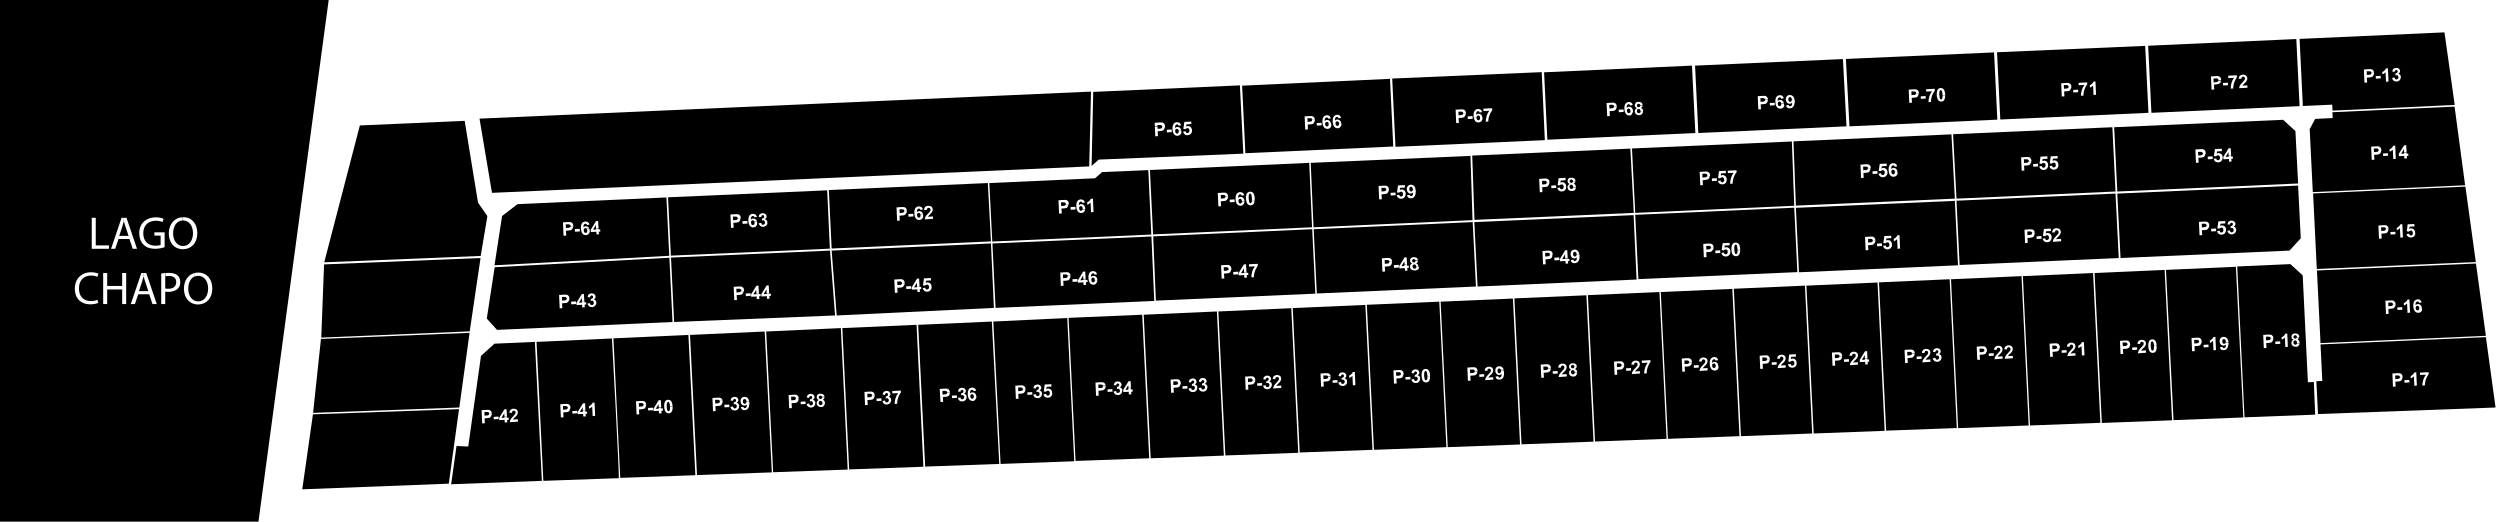<?xml version="1.0" encoding="utf-8"?>
<!-- Generator: Adobe Illustrator 22.1.0, SVG Export Plug-In . SVG Version: 6.00 Build 0)  -->
<svg version="1.1" id="p-x" xmlns="http://www.w3.org/2000/svg" xmlns:xlink="http://www.w3.org/1999/xlink" x="0px" y="0px"
	 viewBox="0 0 1684 351.4" style="enable-background:new 0 0 1684 351.4;" xml:space="preserve">
<polygon id="p-xc" points="242.4,84.5 313,81.4 322,136.5 328.3,145.6 323.8,172.4 218.4,176.7 "/>
<polygon id="p-xx" points="331.4,129.9 733.7,112.1 734.9,61.7 323,79.9 "/>
<polygon id="p-xxx" points="218.3,178.1 323.7,173.8 316.4,223.2 216.4,227.4 "/>
<polygon id="p-xxxx" points="216.2,228.3 316.3,224.2 309.4,274.5 210.9,278.1 "/>
<polygon id="p-xxxxx" points="210.8,279.1 309.2,275.6 302.3,325.8 203.6,329.6 "/>
<path id="p-65" d="M835.2,57.5l-98.8,4.4l-1.1,49.9l4.8-4.3l97.4-4L835.2,57.5z M784.3,86.8c-0.2,0.4-0.4,0.7-0.7,0.9
	c-0.3,0.3-0.6,0.4-0.9,0.4c-0.4,0.1-1.1,0.2-1.8,0.2l-1.1,0.1l0.2,3.3l-1.8,0.1l-0.3-6.3h1.8l0.1,1.3l1-0.1c0.7,0,1.2-0.1,1.4-0.2
	c0.3-0.1,0.4-0.3,0.5-0.4c0.1-0.2,0.2-0.4,0.2-0.7c0-0.4-0.1-0.6-0.4-0.8c-0.2-0.2-0.4-0.4-0.7-0.4c-0.2,0-0.6,0-1.3,0h-0.9l0.1,1
	h-1.8l-0.1-2.5l2.9-0.2c1.1-0.1,1.8,0,2.2,0c0.5,0.1,1,0.4,1.3,0.8s0.5,1,0.6,1.8C784.6,86,784.5,86.4,784.3,86.8z M786,89.2
	l-0.1-1.8l3.3-0.2l0.1,1.8L786,89.2z M795.2,90.5c-0.5,0.6-1.2,0.9-2,1c-0.9,0-1.7-0.3-2.3-1c-0.6-0.7-1-1.8-1.1-3.4
	c-0.1-1.7,0.2-2.8,0.7-3.6c0.6-0.8,1.3-1.1,2.3-1.2c0.7,0,1.2,0.2,1.8,0.5c0.4,0.4,0.8,0.9,1,1.6l-1.7,0.3c-0.1-0.4-0.2-0.6-0.4-0.7
	c-0.2-0.2-0.4-0.3-0.7-0.2c-0.4,0-0.7,0.2-0.9,0.5c-0.3,0.4-0.4,1.1-0.4,2c0.4-0.5,1-0.8,1.6-0.8c0.7,0,1.3,0.2,1.8,0.7
	c0.4,0.4,0.7,1,0.8,1.7h-1.7c-0.1-0.4-0.2-0.5-0.4-0.7c-0.3-0.3-0.5-0.4-0.9-0.4c-0.4,0-0.6,0.2-0.8,0.4c-0.2,0.3-0.4,0.6-0.3,1.1
	c0,0.5,0.2,1,0.4,1.3c0.3,0.3,0.6,0.4,0.9,0.4c0.4,0,0.6-0.2,0.8-0.4c0.2-0.3,0.3-0.7,0.3-1.2c0-0.1,0-0.3,0-0.4h1.7
	c0,0.1,0,0.2,0,0.3C796,89.2,795.8,89.9,795.2,90.5z M802.4,89.8c-0.5,0.8-1.3,1.2-2.4,1.3c-0.8,0-1.5-0.2-2-0.6
	c-0.5-0.4-0.9-1-1.1-1.8l1.7-0.3c0.1,0.4,0.3,0.7,0.4,0.9c0.3,0.2,0.5,0.4,0.9,0.3c0.4,0,0.6-0.2,0.9-0.4s0.4-0.8,0.4-1.3
	c0-0.5-0.2-1-0.4-1.2c-0.3-0.3-0.6-0.4-1-0.4c-0.5,0-1,0.3-1.3,0.7l-1.4-0.2l0.7-4.7l4.6-0.2l0.1,1.6l-3.3,0.3l-0.2,1.5
	c0.4-0.2,0.8-0.4,1.1-0.4c0.8,0,1.4,0.2,1.9,0.7c0.5,0.5,0.9,1.2,0.9,2.1C803,88.4,802.9,89.2,802.4,89.8z"/>
<path id="p-66" d="M936.3,53.1l-99.6,4.6l2.2,45.5l99.6-4.5L936.3,53.1z M884.7,83.2c-0.3,0.3-0.6,0.4-0.9,0.4
	c-0.4,0.1-1.1,0.2-1.8,0.2l-1.1,0.1l0.1,3.3l-1.8,0.1l-0.4-8.9l2.9-0.2c1.1-0.1,1.8,0,2.1,0c0.5,0.1,1,0.4,1.3,0.8
	c0.4,0.4,0.5,1,0.6,1.6h-1.8c-0.1-0.3-0.1-0.4-0.3-0.6s-0.4-0.4-0.7-0.4c-0.2,0-0.6,0-1.3,0h-0.9l0.1,2.5l1-0.1
	c0.7,0,1.1-0.1,1.4-0.2c0.3-0.1,0.4-0.3,0.5-0.4c0.1-0.2,0.2-0.4,0.2-0.7l0,0h1.8c0,0.5-0.1,1-0.3,1.3
	C885.2,82.6,884.9,82.9,884.7,83.2z M887,84.6l-0.1-1.7l3.3-0.2l0.1,1.7L887,84.6z M896.2,85.9c-0.5,0.6-1.1,0.9-2,0.9
	s-1.7-0.3-2.3-1c-0.6-0.7-1-1.8-1.1-3.4c-0.1-1.7,0.2-2.8,0.7-3.6c0.5-0.7,1.3-1.1,2.3-1.2c0.7,0,1.2,0.1,1.7,0.5
	c0.4,0.4,0.8,0.9,0.9,1.6l-1.7,0.3c-0.1-0.4-0.2-0.6-0.4-0.7c-0.2-0.2-0.4-0.3-0.7-0.2c-0.4,0-0.6,0.2-0.9,0.5
	c-0.3,0.4-0.4,1.1-0.4,2c0.4-0.5,0.9-0.8,1.6-0.8c0.7,0,1.3,0.2,1.8,0.7c0.4,0.4,0.7,1,0.8,1.7H895c-0.1-0.4-0.2-0.6-0.4-0.7
	c-0.3-0.3-0.5-0.4-0.9-0.4s-0.6,0.2-0.8,0.4c-0.2,0.3-0.4,0.6-0.3,1.1c0,0.5,0.2,1,0.4,1.2c0.3,0.3,0.5,0.4,0.9,0.4
	c0.4,0,0.6-0.2,0.8-0.4c0.2-0.3,0.3-0.7,0.3-1.2c0-0.1,0-0.2,0-0.4h1.7c0,0.1,0,0.2,0,0.2C897,84.6,896.7,85.3,896.2,85.9z
	 M901.1,86.4c-0.9,0-1.7-0.3-2.3-1s-1-1.8-1.1-3.4c-0.1-1.7,0.2-2.8,0.7-3.5c0.5-0.7,1.3-1.1,2.3-1.2c0.7,0,1.2,0.1,1.7,0.5
	c0.4,0.4,0.8,0.9,0.9,1.6l-1.7,0.3c-0.1-0.4-0.2-0.6-0.4-0.7c-0.2-0.2-0.4-0.3-0.7-0.2c-0.4,0-0.6,0.2-0.9,0.5
	c-0.3,0.4-0.4,1.1-0.4,2c0.4-0.5,0.9-0.8,1.6-0.8s1.3,0.2,1.8,0.7c0.5,0.5,0.8,1.2,0.9,2l0,0H902c0-0.5-0.2-0.9-0.4-1.1
	c-0.3-0.3-0.5-0.4-0.9-0.4c-0.4,0-0.6,0.2-0.8,0.4c-0.2,0.3-0.4,0.6-0.3,1.1c0,0.5,0.2,1,0.4,1.2c0.3,0.3,0.5,0.4,0.9,0.4
	c0.4,0,0.6-0.2,0.8-0.4c0.2-0.3,0.3-0.6,0.3-1.1h1.7c0,0.8-0.3,1.5-0.7,2C902.6,86.1,901.9,86.4,901.1,86.4z"/>
<path id="p-67" d="M1038.5,48.6l-100.7,4.3l2.2,46l100.6-4.5L1038.5,48.6z M986.3,78.8c-0.3,0.3-0.6,0.4-0.9,0.4
	c-0.4,0.1-1.1,0.2-1.8,0.2l-1.1,0.1l0.2,3.3l-1.8,0.1l-0.4-9l2.9-0.2c1.1-0.1,1.8,0,2.2,0c0.5,0.1,1,0.4,1.3,0.8s0.5,1,0.6,1.8l0,0
	h-1.8c0-0.3-0.1-0.5-0.4-0.7c-0.2-0.2-0.4-0.4-0.7-0.4c-0.2,0-0.6,0-1.3,0h-0.9l0.1,2.5l1-0.1c0.7,0,1.2-0.1,1.4-0.2
	c0.3-0.1,0.4-0.3,0.5-0.4c0.1-0.2,0.2-0.4,0.2-0.6h1.8c0,0.4-0.1,0.9-0.3,1.1C986.9,78.3,986.6,78.5,986.3,78.8z M988.7,80.2
	l-0.1-1.8l3.3-0.2L992,80L988.7,80.2z M998,81.5c-0.5,0.6-1.2,0.9-2,1c-0.9,0-1.7-0.3-2.3-1c-0.4-0.4-0.7-1.1-0.9-2.1h1.8
	c0,0.5,0.2,1,0.4,1.2c0.3,0.3,0.5,0.4,0.9,0.4c0.4,0,0.6-0.2,0.8-0.4c0.2-0.3,0.3-0.7,0.3-1.2c0-0.6-0.2-1-0.4-1.2
	c-0.3-0.3-0.5-0.4-0.9-0.4s-0.6,0.2-0.8,0.4c-0.2,0.3-0.3,0.6-0.3,1.1h-1.9c-0.1-0.4-0.1-0.7-0.1-1.1c-0.1-1.7,0.2-2.8,0.7-3.6
	c0.5-0.8,1.3-1.1,2.3-1.2c0.7,0,1.2,0.2,1.8,0.5c0.4,0.4,0.8,0.9,1,1.6l-1.7,0.3c-0.1-0.4-0.2-0.6-0.4-0.7c-0.2-0.2-0.4-0.3-0.7-0.2
	c-0.4,0-0.7,0.2-0.9,0.5c-0.3,0.4-0.4,1.1-0.4,2c0.4-0.5,1-0.8,1.6-0.8c0.7,0,1.3,0.2,1.8,0.7c0.5,0.5,0.8,1.2,0.9,2.1
	C998.7,80.1,998.5,80.9,998,81.5z M1003.9,76.3c-0.4,0.9-0.8,1.8-1.1,2.9c-0.2,1.1-0.3,1.9-0.3,2.7l-1.7,0.1c0-1.2,0.2-2.5,0.6-3.9
	c0.4-1.3,1.1-2.5,1.8-3.5l-3.9,0.2l-0.1-1.6l5.9-0.3l0.1,1.2C1004.9,74.7,1004.4,75.4,1003.9,76.3z"/>
<path id="p-68" d="M1139.7,44.2l-99.6,4.5l2.2,45.4l99.7-4.5L1139.7,44.2z M1088,74.2c-0.3,0.3-0.6,0.4-0.9,0.4
	c-0.4,0.1-1.1,0.2-1.8,0.2l-1.1,0.1l0.2,3.3l-1.8,0.1l-0.4-8.9l2.9-0.2c1.1-0.1,1.8,0,2.1,0c0.5,0.1,1,0.4,1.3,0.8s0.5,1,0.6,1.7
	v0.1h-1.8c0-0.4-0.1-0.6-0.4-0.8c-0.2-0.2-0.4-0.4-0.7-0.4c-0.2,0-0.6,0-1.3,0h-0.9l0.1,2.5l1-0.1c0.7,0,1.1-0.1,1.4-0.2
	c0.3-0.1,0.4-0.3,0.5-0.4c0.1-0.2,0.2-0.4,0.2-0.5h1.8c0,0.4-0.1,0.8-0.2,1.1C1088.5,73.7,1088.3,74,1088,74.2z M1090.4,75.6
	l-0.1-1.7l3.3-0.2l0.1,1.7L1090.4,75.6z M1097.6,77.8c-0.9,0-1.7-0.3-2.3-1c-0.6-0.7-1-1.8-1.1-3.4c-0.1-1.7,0.2-2.8,0.7-3.5
	c0.5-0.8,1.3-1.1,2.3-1.2c0.7,0,1.2,0.1,1.7,0.5c0.4,0.4,0.8,0.9,0.9,1.6l-1.7,0.3c-0.1-0.4-0.2-0.6-0.4-0.7
	c-0.2-0.2-0.4-0.3-0.7-0.2c-0.4,0-0.6,0.2-0.9,0.5c-0.3,0.4-0.4,1.1-0.4,2c0.4-0.5,0.9-0.8,1.6-0.8s1.3,0.2,1.8,0.7
	c0.5,0.5,0.8,1.2,0.9,2c0,0.1,0,0.1,0,0.2h-1.7v-0.1c0-0.6-0.2-1-0.4-1.2c-0.3-0.3-0.5-0.4-0.9-0.4c-0.4,0-0.6,0.2-0.8,0.4
	c-0.2,0.3-0.4,0.6-0.3,1.1c0,0.5,0.2,1,0.4,1.2c0.3,0.3,0.5,0.4,0.9,0.4c0.4,0,0.6-0.2,0.8-0.4c0.2-0.2,0.3-0.5,0.3-1h1.7
	c0,0.7-0.3,1.3-0.7,1.8C1099.1,77.5,1098.4,77.8,1097.6,77.8z M1104.3,77.6c-0.8,0-1.5-0.2-2-0.5c-0.6-0.4-1-1.1-1.1-2
	c0-0.4,0.1-1,0.3-1.3c0.2-0.4,0.6-0.7,1.1-1c-0.4-0.2-0.8-0.4-1-0.7c-0.2-0.4-0.4-0.7-0.4-1.1c0-0.7,0.2-1.2,0.6-1.7
	s1.1-0.7,1.9-0.7s1.5,0.2,2,0.5c0.5,0.4,0.7,1,0.8,1.6h-1.7c0-0.3-0.1-0.4-0.3-0.5c-0.2-0.2-0.4-0.3-0.8-0.3c-0.4,0-0.6,0.1-0.8,0.4
	c-0.2,0.2-0.3,0.4-0.3,0.8c0,0.4,0.1,0.6,0.4,0.8c0.2,0.2,0.4,0.3,0.8,0.3s0.6-0.1,0.8-0.4c0.2-0.2,0.3-0.4,0.3-0.8h1.6
	c0,0.4-0.1,0.6-0.3,0.9c-0.2,0.4-0.5,0.6-0.9,0.8c0.5,0.2,0.9,0.4,1.1,0.8s0.4,0.8,0.4,1.3h-1.7c0-0.4-0.2-0.7-0.4-1
	c-0.3-0.3-0.5-0.4-0.9-0.4c-0.4,0-0.7,0.2-0.9,0.4c-0.2,0.3-0.3,0.6-0.3,1c0,0.4,0.2,0.8,0.4,1.1c0.3,0.3,0.5,0.4,0.9,0.4
	c0.4,0,0.6-0.2,0.9-0.4c0.2-0.3,0.3-0.5,0.3-1h1.7c0,0.7-0.3,1.3-0.7,1.8C1105.8,77.2,1105.2,77.5,1104.3,77.6z"/>
<path id="p-69" d="M1241.4,39.8l-99.6,4.4l2.2,45.4l99.8-4.5L1241.4,39.8z M1190.5,68.7c-0.2,0.4-0.4,0.7-0.7,0.9
	c-0.3,0.3-0.6,0.4-0.9,0.4c-0.4,0.1-1.1,0.2-1.8,0.2l-1.1,0.1l0.2,3.3l-1.8,0.1l-0.4-8.9l2.9-0.2c1.1-0.1,1.8,0,2.1,0
	c0.5,0.1,1,0.4,1.3,0.8c0.4,0.4,0.5,0.9,0.6,1.5h-1.9c-0.1-0.2-0.1-0.4-0.3-0.4c-0.2-0.2-0.4-0.4-0.7-0.4c-0.2,0-0.6,0-1.3,0h-0.9
	l0.1,2.5l1-0.1c0.7,0,1.1-0.1,1.4-0.2c0.3-0.1,0.4-0.3,0.5-0.4c0.1-0.2,0.2-0.4,0.2-0.7c0-0.1,0-0.1,0-0.1h1.8l0,0
	C1190.8,67.9,1190.7,68.3,1190.5,68.7z M1192.2,71.1l-0.1-1.7l3.3-0.2l0.1,1.7L1192.2,71.1z M1201.3,72.3c-0.5,0.6-1.1,0.9-2,0.9
	s-1.7-0.3-2.3-1s-1-1.8-1.1-3.4c-0.1-1.7,0.2-2.8,0.7-3.5c0.5-0.8,1.3-1.1,2.3-1.2c0.7,0,1.2,0.1,1.7,0.5c0.4,0.4,0.8,0.9,0.9,1.6
	l-1.7,0.3c-0.1-0.4-0.2-0.6-0.4-0.7c-0.2-0.2-0.4-0.3-0.7-0.2c-0.4,0-0.6,0.2-0.9,0.5c-0.3,0.4-0.4,1.1-0.4,2
	c0.4-0.5,0.9-0.8,1.6-0.8c0.7,0,1.3,0.2,1.8,0.7c0.5,0.4,0.8,1.1,0.8,1.8h-1.7c-0.1-0.4-0.2-0.7-0.4-1c-0.3-0.3-0.5-0.4-0.9-0.4
	c-0.4,0-0.6,0.2-0.8,0.4c-0.2,0.3-0.4,0.6-0.3,1.1c0,0.5,0.2,1,0.4,1.2c0.3,0.3,0.5,0.4,0.9,0.4c0.4,0,0.6-0.2,0.8-0.4
	c0.2-0.3,0.3-0.7,0.3-1.2V70h1.7l0,0C1202.1,71,1201.9,71.8,1201.3,72.3z M1208,71.8c-0.5,0.7-1.3,1.1-2.3,1.2
	c-0.7,0-1.2-0.1-1.7-0.4s-0.7-0.9-0.9-1.6l1.7-0.3c0.1,0.4,0.2,0.6,0.4,0.7c0.2,0.2,0.4,0.3,0.7,0.2c0.4,0,0.6-0.2,0.9-0.5
	s0.4-1.1,0.4-2c-0.4,0.5-1,0.8-1.6,0.8c-0.7,0-1.3-0.2-1.8-0.7c-0.5-0.5-0.8-1.2-0.9-2.1c0-0.9,0.2-1.7,0.7-2.2
	c0.5-0.6,1.1-0.9,2-0.9s1.7,0.3,2.3,1c0.4,0.4,0.7,1.1,0.9,1.9h-1.8c-0.1-0.4-0.2-0.8-0.4-1.1c-0.3-0.3-0.5-0.4-0.9-0.4
	c-0.4,0-0.6,0.2-0.8,0.4c-0.2,0.3-0.3,0.7-0.3,1.2c0,0.6,0.2,1,0.4,1.2c0.3,0.3,0.5,0.4,0.9,0.4c0.4,0,0.6-0.2,0.8-0.4
	c0.2-0.3,0.3-0.6,0.3-1.1c0,0,0,0,0-0.1h1.8c0.1,0.4,0.1,0.8,0.2,1.3C1208.8,69.8,1208.6,71,1208,71.8z"/>
<path id="p-70" d="M1343.2,35.3l-99.8,4.4l2.4,45.4l99.6-4.5L1343.2,35.3z M1291.5,65.2c-0.3,0.3-0.6,0.4-0.9,0.4
	c-0.4,0.1-1.1,0.2-1.8,0.2l-1.1,0.1l0.2,3.3l-1.8,0.1l-0.4-8.9l2.9-0.2c1.1-0.1,1.8,0,2.1,0c0.5,0.1,1,0.4,1.3,0.8
	c0.4,0.4,0.5,1,0.6,1.7l0,0h-1.8c0-0.3-0.1-0.5-0.4-0.7c-0.2-0.2-0.4-0.4-0.7-0.4c-0.2,0-0.6,0-1.3,0h-0.9l0.1,2.5l1-0.1
	c0.7,0,1.1-0.1,1.4-0.2c0.3-0.1,0.4-0.3,0.5-0.4c0.1-0.2,0.2-0.4,0.2-0.6h1.8c0,0.4-0.1,0.8-0.3,1.1
	C1292,64.6,1291.8,64.9,1291.5,65.2z M1293.9,66.6l-0.1-1.7l3.3-0.2l0.1,1.7L1293.9,66.6z M1302,63.1c-0.4,0.9-0.8,1.8-1,2.9
	c-0.2,1-0.3,1.9-0.3,2.7l-1.7,0.1c0-1.2,0.2-2.5,0.6-3.8c0.4-1.3,1-2.5,1.8-3.5l-3.9,0.2l-0.1-1.6l5.8-0.3l0.1,1.2
	C1303,61.5,1302.5,62.2,1302,63.1z M1307.7,68.4c-0.9,0-1.6-0.3-2.1-0.9c-0.5-0.6-0.9-1.8-1-3.5c-0.1-1.7,0.2-2.9,0.7-3.7
	c0.4-0.6,1.1-1,1.9-1c0.9,0,1.6,0.3,2,0.8c0.6,0.7,1,1.9,1.1,3.6c0,0.2,0,0.4,0,0.5h-1.8c0-0.2,0-0.3,0-0.4
	c-0.1-1.1-0.2-1.8-0.3-2.1c-0.1-0.4-0.3-0.6-0.4-0.8c-0.2-0.1-0.4-0.2-0.5-0.2s-0.4,0.1-0.5,0.3c-0.2,0.2-0.3,0.4-0.4,0.7
	c-0.1,0.4-0.1,1.2-0.1,2.2c0.1,1.1,0.2,1.8,0.3,2.1c0.1,0.4,0.3,0.6,0.4,0.8c0.2,0.1,0.4,0.2,0.5,0.2c0.2,0,0.4-0.1,0.5-0.3
	s0.3-0.4,0.4-0.7c0.1-0.4,0.1-0.9,0.1-1.6h1.8c0,1.3-0.3,2.3-0.7,3C1309.2,68.1,1308.6,68.4,1307.7,68.4z"/>
<path id="p-71" d="M1445,30.9l-99.8,4.3l2.2,45.3l99.8-4.5L1445,30.9z M1394.2,60.9c-0.3,0.3-0.6,0.4-0.9,0.4
	c-0.4,0.1-1.1,0.2-1.8,0.2l-1.1,0.1l0.2,3.3l-1.8,0.1l-0.4-8.9l2.9-0.2c1.1-0.1,1.8,0,2.1,0c0.5,0.1,1,0.4,1.3,0.8
	c0.4,0.4,0.5,1,0.6,1.7c0,0.2,0,0.3,0,0.4h-1.8c0-0.1,0-0.2,0-0.3c0-0.4-0.1-0.6-0.4-0.8c-0.2-0.2-0.4-0.4-0.7-0.4
	c-0.2,0-0.6,0-1.3,0h-0.9l0.1,2.5l1-0.1c0.7,0,1.1-0.1,1.4-0.2c0.3-0.1,0.4-0.3,0.5-0.4c0-0.1,0.1-0.2,0.1-0.3h1.9
	c0,0.3-0.1,0.5-0.2,0.8C1394.7,60.3,1394.5,60.6,1394.2,60.9z M1396.6,62.3l-0.1-1.7l3.3-0.2l0.1,1.7L1396.6,62.3z M1404.7,58.8
	c-0.4,0.9-0.8,1.8-1,2.9c-0.2,1-0.3,1.9-0.3,2.7l-1.7,0.1c0-1.2,0.2-2.5,0.6-3.8s1-2.5,1.8-3.5l-3.9,0.2l-0.1-1.6l5.8-0.3l0.1,1.2
	C1405.6,57.2,1405.2,57.9,1404.7,58.8z M1410.2,64l-0.3-6.4c-0.6,0.6-1.3,1.1-2.1,1.4l-0.1-1.6c0.4-0.2,0.9-0.4,1.4-0.9
	c0.5-0.4,0.9-0.9,1-1.5l1.4-0.1l0.4,8.9L1410.2,64z"/>
<path id="p-72" d="M1546.8,26.3l-99.8,4.5l2.2,45.2l99.8-4.5L1546.8,26.3z M1495.1,56.2c-0.3,0.3-0.6,0.4-0.9,0.4
	c-0.4,0.1-1.1,0.2-1.8,0.3l-1.1,0.1l0.2,3.3l-1.8,0.1l-0.4-8.9l2.9-0.2c1.1-0.1,1.8-0.1,2.1,0c0.5,0.1,1,0.4,1.3,0.8
	c0.4,0.4,0.5,1,0.6,1.7c0,0.1,0,0.1,0,0.2h-1.8l0,0c0-0.4-0.1-0.6-0.4-0.8c-0.2-0.2-0.4-0.4-0.7-0.4c-0.2,0-0.6,0-1.3,0L1491,53
	l0.1,2.5l1-0.1c0.7,0,1.1-0.1,1.4-0.2c0.3-0.1,0.4-0.3,0.5-0.4c0.1-0.2,0.1-0.3,0.2-0.4h1.8c0,0.4-0.1,0.8-0.2,1.1
	C1495.6,55.6,1495.4,55.9,1495.1,56.2z M1497.5,57.6l-0.1-1.7l3.3-0.2l0.1,1.7L1497.5,57.6z M1505.6,54c-0.4,0.9-0.8,1.8-1,2.9
	c-0.2,1-0.3,1.9-0.3,2.7l-1.7,0.1c0-1.2,0.2-2.5,0.5-3.8c0.4-1.3,1-2.5,1.8-3.5l-3.9,0.2l-0.1-1.6l5.8-0.3l0.1,1.2
	C1506.6,52.4,1506.1,53.1,1505.6,54z M1508.3,59.4c0-0.6,0.2-1.1,0.5-1.8c0.3-0.5,0.9-1.3,1.8-2.2c0.7-0.8,1.1-1.2,1.3-1.5
	c0.2-0.4,0.4-0.7,0.3-1.1c0-0.4-0.2-0.7-0.4-0.9c-0.2-0.2-0.5-0.3-0.9-0.3s-0.6,0.2-0.8,0.4c-0.2,0.3-0.3,0.6-0.4,1.1l-1.7-0.1
	c0.1-1,0.4-1.7,0.9-2c0.5-0.4,1.1-0.7,1.9-0.7c0.9-0.1,1.6,0.2,2.1,0.6c0.5,0.4,0.8,1.1,0.9,1.8c0,0.4,0,0.8-0.2,1.1
	c-0.1,0.4-0.4,0.8-0.6,1.1c-0.2,0.3-0.5,0.7-1.1,1.2c-0.5,0.5-0.8,0.9-1,1.1c-0.2,0.2-0.3,0.4-0.4,0.5l3.3-0.2l0.1,1.6L1508.3,59.4z
	"/>
<path id="p-13" d="M1646.6,21.8l-97.6,4.4l2.2,45.2l19.8-0.9l0.2,4l82.3-3.8L1646.6,21.8z M1598.1,51.6c-0.3,0.3-0.6,0.4-0.9,0.4
	c-0.4,0.1-1.1,0.2-1.8,0.2l-1.1,0.1l0.2,3.3l-1.8,0.1l-0.4-8.9l2.9-0.2c1.1-0.1,1.8,0,2.1,0c0.5,0.1,1,0.4,1.3,0.8
	c0.4,0.4,0.5,1,0.6,1.7h-1.8c0-0.3-0.1-0.5-0.3-0.7c-0.2-0.2-0.4-0.4-0.7-0.4c-0.2,0-0.6,0-1.3,0h-0.9l0.1,2.5l1-0.1
	c0.7,0,1.1-0.1,1.4-0.2c0.3-0.1,0.4-0.3,0.5-0.4s0.2-0.4,0.2-0.6h1.8c0,0.4-0.1,0.9-0.3,1.2C1598.6,51.1,1598.4,51.4,1598.1,51.6z
	 M1600.4,53l-0.1-1.7l3.3-0.2l0.1,1.7L1600.4,53z M1607.2,55.1l-0.3-6.4c-0.6,0.6-1.3,1.1-2.1,1.4l-0.1-1.6c0.4-0.2,0.9-0.4,1.4-0.9
	c0.5-0.4,0.9-0.9,1-1.5l1.4-0.1l0.4,8.9L1607.2,55.1z M1616.4,54c-0.5,0.6-1.2,0.9-2.1,0.9c-0.8,0-1.5-0.2-2-0.6
	c-0.5-0.4-0.9-1.1-1-1.8l1.7-0.3c0.1,0.4,0.3,0.7,0.4,1c0.3,0.2,0.5,0.4,0.9,0.3c0.4,0,0.6-0.2,0.9-0.4c0.3-0.3,0.4-0.6,0.4-1.1
	s-0.2-0.8-0.4-1c-0.3-0.3-0.5-0.4-0.9-0.4c-0.2,0-0.4,0.1-0.8,0.2l0.1-1.4c0.4,0,0.8-0.1,1.1-0.4c0.3-0.3,0.4-0.5,0.4-0.9
	c0-0.3-0.1-0.5-0.3-0.7c-0.2-0.2-0.4-0.3-0.7-0.3c-0.3,0-0.5,0.1-0.7,0.4c-0.2,0.2-0.4,0.5-0.4,0.9l-1.6-0.2c0.1-0.5,0.3-1,0.4-1.3
	c0.2-0.4,0.5-0.6,0.9-0.8c0.4-0.2,0.8-0.4,1.3-0.4c0.9,0,1.5,0.2,2,0.7c0.4,0.4,0.7,0.9,0.7,1.4c0,0.8-0.4,1.4-1.2,1.9
	c0.5,0.1,1,0.4,1.2,0.7c0.4,0.4,0.5,0.8,0.5,1.3C1617.2,52.8,1616.9,53.4,1616.4,54z"/>
<path id="p-14" d="M1653.4,71.8l-82.3,3.8l0.2,3.9l-11.8,0.6l-3.7,6.9l2.1,42.4l102.6-4.6L1653.4,71.8z M1603,103.6
	c-0.3,0.3-0.6,0.4-0.9,0.4c-0.4,0.1-1.1,0.2-1.8,0.2l-1.1,0.1l0.2,3.3l-1.8,0.1l-0.4-8.9l2.9-0.2c1.1-0.1,1.8,0,2.1,0
	c0.5,0.1,1,0.4,1.3,0.8c0.4,0.4,0.5,1,0.6,1.7c0,0.1,0,0.2,0,0.3h-1.8c0-0.1,0-0.1,0-0.2c0-0.4-0.1-0.6-0.4-0.8
	c-0.2-0.2-0.4-0.4-0.7-0.4c-0.2,0-0.6,0-1.3,0h-0.9l0.1,2.5l1-0.1c0.7,0,1.1-0.1,1.4-0.2c0.3-0.1,0.4-0.3,0.5-0.4
	c0.1-0.1,0.1-0.3,0.2-0.4h1.8c0,0.4-0.1,0.7-0.2,1C1603.5,103.1,1603.3,103.5,1603,103.6z M1605.3,105.1l-0.1-1.7l3.3-0.2l0.1,1.7
	L1605.3,105.1z M1612.1,107.2l-0.3-6.4c-0.6,0.6-1.3,1.1-2.1,1.4l-0.1-1.6c0.4-0.2,0.9-0.4,1.4-0.9s0.9-0.9,1-1.5l1.4-0.1l0.4,8.9
	L1612.1,107.2z M1621.3,106.7l-1.7,0.1l-0.1-1.8l-3.6,0.2l-0.1-1.5l3.6-5.8l1.4-0.1l0.3,4.8h-1.7l-0.1-2.2l-1.9,3.2l2-0.1v-0.6h1.7
	v0.6l1.1-0.1l0.1,1.5l-1.1,0.1L1621.3,106.7z"/>
<path id="p-15" d="M1660.7,125.7l-102.6,4.6l2.5,50.9l107.1-4.7L1660.7,125.7z M1608.6,155.8c-0.2,0.4-0.4,0.7-0.7,0.9
	c-0.3,0.3-0.6,0.4-0.9,0.4c-0.4,0.1-1.1,0.2-1.8,0.2l-1.1,0.1l0.2,3.3l-1.8,0.1l-0.4-8.9l2.9-0.2c1.1-0.1,1.8,0,2.1,0
	c0.5,0.1,1,0.4,1.3,0.8c0.3,0.4,0.4,0.7,0.5,1.2h-1.9c0-0.1-0.1-0.2-0.2-0.2c-0.2-0.2-0.4-0.4-0.7-0.4c-0.2,0-0.6,0-1.3,0h-0.9
	l0.1,2.5l1-0.1c0.7,0,1.1-0.1,1.4-0.2c0.3-0.1,0.4-0.3,0.5-0.4c0.1-0.2,0.2-0.4,0.2-0.7c0-0.2,0-0.3-0.1-0.4h1.9c0,0.1,0,0.2,0,0.3
	C1608.8,154.9,1608.8,155.3,1608.6,155.8z M1610.3,158l-0.1-1.7l3.3-0.2l0.1,1.7L1610.3,158z M1616.9,160.1l-0.3-6.4
	c-0.6,0.6-1.3,1.1-2.1,1.4l-0.1-1.6c0.4-0.2,0.9-0.4,1.4-0.9c0.5-0.4,0.9-0.9,1-1.5l1.4-0.1l0.4,8.9L1616.9,160.1z M1626.5,158.7
	c-0.5,0.8-1.3,1.2-2.4,1.3c-0.8,0-1.5-0.2-2-0.5c-0.5-0.4-0.9-1-1-1.8l1.7-0.3c0.1,0.4,0.3,0.7,0.4,0.9c0.3,0.2,0.5,0.4,0.9,0.3
	c0.4,0,0.6-0.2,0.9-0.4c0.3-0.3,0.4-0.7,0.3-1.3c0-0.5-0.2-1-0.4-1.2c-0.3-0.3-0.6-0.4-1-0.4c-0.5,0-0.9,0.3-1.3,0.7l-1.4-0.2
	l0.6-4.7l4.5-0.2l0.1,1.6l-3.3,0.2l-0.2,1.5c0.4-0.2,0.8-0.4,1.1-0.4c0.8,0,1.4,0.2,1.9,0.7c0.5,0.5,0.9,1.2,0.9,2.1
	C1627.1,157.4,1626.9,158,1626.5,158.7z"/>
<path id="p-16" d="M1667.8,177.5l-107.1,4.7l2.4,48.9l111.4-4.9L1667.8,177.5z M1612.6,207.4c-0.3,0.3-0.6,0.4-0.9,0.4
	c-0.4,0.1-1.1,0.2-1.8,0.2l-1.1,0.1l0.2,3.3l-1.8,0.1l-0.4-8.9l2.9-0.2c1.1-0.1,1.8,0,2.1,0c0.5,0.1,1,0.4,1.3,0.8s0.5,1,0.6,1.6
	h-1.8c-0.1-0.3-0.1-0.4-0.3-0.6c-0.2-0.2-0.4-0.4-0.7-0.4c-0.2,0-0.6,0-1.3,0h-0.9l0.1,2.5l1-0.1c0.7,0,1.1-0.1,1.4-0.2
	c0.3-0.1,0.4-0.3,0.5-0.4c0.1-0.2,0.2-0.4,0.2-0.7l0,0h1.8c0,0.5-0.1,1-0.3,1.3C1613.1,206.9,1612.9,207.2,1612.6,207.4z
	 M1614.9,208.8l-0.1-1.7l3.3-0.2l0.1,1.7L1614.9,208.8z M1621.7,210.8l-0.3-6.4c-0.6,0.6-1.3,1.1-2.1,1.4l-0.1-1.6
	c0.4-0.2,0.9-0.4,1.4-0.9c0.5-0.4,0.9-0.9,1-1.5l1.4-0.1l0.4,8.9L1621.7,210.8z M1631,209.8c-0.5,0.6-1.1,0.9-2,0.9s-1.7-0.3-2.3-1
	c-0.6-0.7-1-1.8-1.1-3.4c-0.1-1.7,0.2-2.8,0.7-3.5c0.5-0.7,1.3-1.1,2.3-1.2c0.7,0,1.2,0.1,1.7,0.5c0.4,0.4,0.8,0.9,0.9,1.6l-1.7,0.3
	c-0.1-0.4-0.2-0.6-0.4-0.7c-0.2-0.2-0.4-0.3-0.7-0.2c-0.4,0-0.6,0.2-0.9,0.5c-0.3,0.4-0.4,1.1-0.4,2c0.4-0.5,0.9-0.8,1.6-0.8
	c0.7,0,1.3,0.2,1.8,0.7c0.4,0.4,0.7,1,0.8,1.6h-1.7c-0.1-0.3-0.2-0.5-0.4-0.7c-0.3-0.3-0.5-0.4-0.9-0.4s-0.6,0.2-0.8,0.4
	c-0.2,0.3-0.4,0.6-0.3,1.1c0,0.5,0.2,1,0.4,1.2s0.5,0.4,0.9,0.4c0.4,0,0.6-0.2,0.8-0.4c0.2-0.3,0.3-0.7,0.3-1.2c0-0.1,0-0.3,0-0.4
	h1.7c0,0.1,0,0.2,0,0.3C1631.8,208.5,1631.5,209.2,1631,209.8z"/>
<path id="p-17" d="M1674.5,227.1l-111.4,4.9l1.2,24.6l-4,0.2l1.1,22.1l119.6-4.4L1674.5,227.1z M1617.3,256.4
	c-0.3,0.3-0.6,0.4-0.9,0.4c-0.4,0.1-1.1,0.2-1.8,0.2l-1.1,0.1l0.2,3.3l-1.8,0.1l-0.4-8.9l2.9-0.2c1.1-0.1,1.8,0,2.1,0
	c0.5,0.1,1,0.4,1.3,0.8c0.4,0.4,0.5,1,0.6,1.7h-1.8c0-0.3-0.1-0.4-0.3-0.6c-0.2-0.2-0.4-0.4-0.7-0.4c-0.2,0-0.6,0-1.3,0h-0.9
	l0.1,2.5l1-0.1c0.7,0,1.1-0.1,1.4-0.2c0.3-0.1,0.4-0.3,0.5-0.4c0.1-0.2,0.2-0.4,0.2-0.7h1.8c0,0.4-0.1,0.9-0.3,1.2
	C1617.8,255.8,1617.6,256.2,1617.3,256.4z M1619.7,257.8l-0.1-1.7l3.3-0.2l0.1,1.7L1619.7,257.8z M1626.3,259.9l-0.3-6.4
	c-0.6,0.6-1.3,1.1-2.1,1.4l-0.1-1.6c0.4-0.2,0.9-0.4,1.4-0.9c0.5-0.4,0.9-0.9,1-1.5l1.4-0.1l0.4,8.9L1626.3,259.9z M1634.7,254
	c-0.4,0.9-0.8,1.8-1,2.9c-0.2,1-0.3,1.9-0.3,2.7l-1.7,0.1c0-1.2,0.2-2.5,0.6-3.8c0.4-1.3,1-2.5,1.8-3.5l-3.9,0.2l-0.1-1.6l5.8-0.3
	l0.1,1.2C1635.7,252.4,1635.2,253.1,1634.7,254z"/>
<path id="p-18" d="M1558.6,257.3l-4,0.2l-3.5-72l-8.3-7.6l-35.8,1.6l4.9,101.6l47.6-1.8L1558.6,257.3z M1530.3,230.4
	c-0.3,0.3-0.6,0.4-0.9,0.4c-0.4,0.1-1.1,0.2-1.8,0.2l-1.1,0.1l0.2,3.3l-1.8,0.1l-0.4-8.9l2.9-0.2c1.1-0.1,1.8,0,2.1,0
	c0.5,0.1,1,0.4,1.3,0.8c0.4,0.4,0.5,1,0.6,1.7v0.1h-1.8c0-0.4-0.1-0.6-0.4-0.8c-0.2-0.2-0.4-0.4-0.7-0.4c-0.2,0-0.6,0-1.3,0h-0.9
	l0.1,2.5l1-0.1c0.7,0,1.1-0.1,1.4-0.2c0.3-0.1,0.4-0.3,0.5-0.4c0.1-0.2,0.2-0.4,0.2-0.5h1.8c0,0.4-0.1,0.8-0.2,1.1
	C1530.8,229.8,1530.6,230.1,1530.3,230.4z M1532.7,231.8l-0.1-1.7l3.3-0.2l0.1,1.7L1532.7,231.8z M1539.4,233.8l-0.3-6.4
	c-0.6,0.6-1.3,1.1-2.1,1.4l-0.1-1.6c0.4-0.2,0.9-0.4,1.4-0.9c0.5-0.4,0.9-0.9,1-1.5l1.4-0.1l0.4,8.9L1539.4,233.8z M1546.6,233.6
	c-0.8,0-1.5-0.2-2-0.5c-0.6-0.4-1-1.1-1.1-2c0-0.4,0.1-1,0.3-1.3c0.2-0.4,0.6-0.7,1.1-1c-0.4-0.2-0.8-0.4-1-0.7
	c-0.2-0.4-0.4-0.7-0.4-1.1c0-0.7,0.2-1.2,0.6-1.7s1.1-0.7,1.9-0.7s1.5,0.2,2,0.5c0.5,0.4,0.7,1,0.8,1.6c0,0.1,0,0.3,0,0.4h-1.6
	c0-0.1,0-0.1,0-0.2c0-0.4-0.1-0.5-0.4-0.8c-0.2-0.2-0.4-0.3-0.8-0.3c-0.4,0-0.6,0.1-0.8,0.4c-0.2,0.2-0.3,0.4-0.3,0.8
	s0.1,0.6,0.4,0.8c0.2,0.2,0.4,0.3,0.8,0.3c0.4,0,0.6-0.1,0.8-0.4c0.1-0.1,0.2-0.3,0.2-0.4h1.6c-0.1,0.2-0.1,0.4-0.3,0.5
	c-0.2,0.4-0.5,0.6-0.9,0.8c0.5,0.2,0.9,0.4,1.1,0.8s0.4,0.8,0.4,1.3c0,0.2,0,0.4,0,0.5h-1.8c0-0.2,0.1-0.4,0.1-0.5
	c0-0.4-0.2-0.7-0.4-1c-0.3-0.3-0.5-0.4-0.9-0.4c-0.4,0-0.7,0.2-0.9,0.4c-0.2,0.3-0.3,0.6-0.3,1c0,0.4,0.2,0.8,0.4,1.1
	c0.3,0.3,0.5,0.4,0.9,0.4s0.6-0.2,0.9-0.4c0.1-0.1,0.2-0.3,0.2-0.4h1.8c-0.1,0.5-0.3,1-0.6,1.3
	C1548.1,233.3,1547.4,233.6,1546.6,233.6z"/>
<path id="p-19" d="M1506.1,179.7l-47.1,2.1l5.1,101.2l47-1.8L1506.1,179.7z M1482,232.5c-0.3,0.3-0.6,0.4-0.9,0.4
	c-0.4,0.1-1.1,0.2-1.8,0.2l-1.1,0.1l0.2,3.3l-1.8,0.1l-0.4-8.9l2.9-0.2c1.1-0.1,1.8,0,2.1,0c0.5,0.1,1,0.4,1.3,0.8
	c0.4,0.4,0.5,1,0.6,1.7c0,0.1,0,0.2,0,0.3h-1.8c0-0.1,0-0.1,0-0.2c0-0.4-0.1-0.6-0.4-0.8c-0.2-0.2-0.4-0.4-0.7-0.4
	c-0.2,0-0.6,0-1.3,0h-0.9l0.1,2.5l1-0.1c0.7,0,1.1-0.1,1.4-0.2c0.3-0.1,0.4-0.3,0.5-0.4c0.1-0.1,0.1-0.3,0.2-0.4h1.8
	c0,0.4-0.1,0.7-0.2,1C1482.5,231.9,1482.2,232.3,1482,232.5z M1484.4,234l-0.1-1.7l3.3-0.2l0.1,1.7L1484.4,234z M1491,236l-0.3-6.4
	c-0.6,0.6-1.3,1.1-2.1,1.4l-0.1-1.6c0.4-0.2,0.9-0.4,1.4-0.9c0.5-0.4,0.9-0.9,1-1.5l1.4-0.1l0.4,8.9L1491,236z M1500.2,234.7
	c-0.5,0.7-1.3,1.1-2.3,1.2c-0.7,0-1.2-0.1-1.7-0.4s-0.7-0.9-0.9-1.6l1.7-0.3c0.1,0.4,0.2,0.6,0.4,0.7c0.2,0.2,0.4,0.3,0.7,0.2
	c0.4,0,0.6-0.2,0.9-0.5c0.3-0.4,0.4-1.1,0.4-2c-0.4,0.5-1,0.8-1.6,0.8c-0.7,0-1.3-0.2-1.8-0.7s-0.8-1.2-0.9-2.1
	c0-0.9,0.2-1.7,0.7-2.2c0.5-0.6,1.1-0.9,2-0.9s1.7,0.3,2.3,1c0.5,0.6,0.9,1.5,1,2.7h-1.9c0-0.2,0.1-0.4,0.1-0.6c0-0.5-0.2-1-0.4-1.2
	c-0.3-0.3-0.5-0.4-0.9-0.4s-0.5,0.2-0.8,0.4c-0.2,0.3-0.3,0.7-0.3,1.2c0,0.6,0.2,1,0.4,1.2c0.3,0.3,0.5,0.4,0.9,0.4s0.6-0.2,0.8-0.4
	c0.1-0.1,0.1-0.3,0.2-0.4h2c0,0.2,0,0.3,0,0.4C1501,232.7,1500.7,233.9,1500.2,234.7z"/>
<path id="p-20" d="M1458.1,181.8l-47.2,2.1l4.9,101l47.3-1.8L1458.1,181.8z M1433.8,234.4c-0.3,0.3-0.6,0.4-0.9,0.4
	c-0.4,0.1-1.1,0.2-1.8,0.2l-1.1,0.1l0.2,3.3l-1.8,0.1l-0.4-8.9l2.9-0.2c1.1-0.1,1.8,0,2.1,0c0.5,0.1,1,0.4,1.3,0.8s0.5,1,0.6,1.7
	c0,0.2,0,0.3,0,0.4h-1.8c0-0.1,0-0.3,0-0.4c0-0.4-0.1-0.6-0.4-0.8c-0.2-0.2-0.4-0.4-0.7-0.4c-0.2,0-0.6,0-1.3,0h-0.9l0.1,2.5l1-0.1
	c0.7,0,1.1-0.1,1.4-0.2c0.3-0.1,0.4-0.3,0.5-0.4c0-0.1,0.1-0.1,0.1-0.2h1.9c0,0.3-0.1,0.5-0.2,0.7
	C1434.4,233.9,1434.2,234.2,1433.8,234.4z M1436.3,235.8l-0.1-1.7l3.3-0.2l0.1,1.7L1436.3,235.8z M1440.1,238c0-0.6,0.2-1.1,0.5-1.8
	c0.3-0.5,0.9-1.3,1.8-2.2c0.7-0.8,1.1-1.2,1.3-1.5c0.2-0.4,0.4-0.7,0.3-1.1c0-0.4-0.2-0.7-0.4-0.9c-0.2-0.2-0.5-0.3-0.9-0.3
	s-0.6,0.2-0.8,0.4c-0.2,0.3-0.3,0.6-0.4,1.1l-1.7-0.1c0.1-1,0.4-1.7,0.9-2c0.5-0.4,1.1-0.7,1.9-0.7c0.9,0,1.6,0.2,2.1,0.6
	c0.5,0.4,0.8,1.1,0.8,1.8c0,0.4,0,0.8-0.2,1.1c-0.1,0.4-0.4,0.8-0.6,1.1c-0.2,0.3-0.5,0.7-1.1,1.1c-0.5,0.5-0.9,0.9-1,1.1
	c-0.2,0.2-0.3,0.4-0.4,0.5l3.3-0.2l0.1,1.6L1440.1,238z M1452.1,236.7c-0.4,0.6-1.1,1-1.9,1c-0.9,0-1.6-0.3-2.1-0.9
	c-0.5-0.6-0.9-1.8-1-3.5c-0.1-1.7,0.2-2.9,0.7-3.7c0.4-0.6,1.1-1,1.9-1c0.9,0,1.6,0.3,2,0.8c0.5,0.6,0.9,1.7,1,3.1h-1.8
	c-0.1-0.7-0.1-1.2-0.3-1.6c-0.1-0.4-0.3-0.6-0.4-0.8c-0.2-0.1-0.4-0.2-0.5-0.2c-0.2,0-0.4,0.1-0.5,0.3c-0.2,0.2-0.3,0.4-0.4,0.7
	c-0.1,0.4-0.1,1.2-0.1,2.2c0.1,1.1,0.2,1.8,0.3,2.1s0.3,0.6,0.4,0.8c0.2,0.1,0.4,0.2,0.5,0.2s0.4-0.1,0.5-0.3
	c0.2-0.2,0.3-0.4,0.4-0.7c0.1-0.4,0.1-1.1,0.1-2.2c0-0.2,0-0.3,0-0.4h1.8c0,0.1,0,0.2,0,0.3C1452.8,234.7,1452.6,236,1452.1,236.7z"
	/>
<path id="p-21" d="M1409.9,183.9l-47.3,2.1l4.8,100.6l47.4-1.8L1409.9,183.9z M1386.4,236.3c-0.3,0.3-0.6,0.4-0.9,0.4
	c-0.4,0.1-1.1,0.2-1.8,0.2l-1.1,0.1l0.2,3.3l-1.8,0.1l-0.4-8.9l2.9-0.2c1.1-0.1,1.8,0,2.1,0c0.5,0.1,1,0.4,1.3,0.8
	c0.4,0.4,0.5,1,0.6,1.7c0,0.3,0,0.4,0,0.7h-1.9c0.1-0.2,0.1-0.4,0.1-0.5c0-0.4-0.1-0.6-0.4-0.8c-0.2-0.2-0.4-0.4-0.7-0.4
	c-0.2,0-0.6,0-1.3,0h-0.9l0.1,2.5l1-0.1c0.7,0,1.1-0.1,1.4-0.2c0.2-0.1,0.4-0.3,0.5-0.4h2c0,0.2-0.1,0.4-0.2,0.5
	C1386.9,235.8,1386.6,236.2,1386.4,236.3z M1388.8,237.7l-0.1-1.7l3.3-0.2l0.1,1.7L1388.8,237.7z M1392.6,239.9
	c0-0.6,0.2-1.1,0.5-1.8c0.3-0.5,0.9-1.3,1.8-2.2c0.7-0.8,1.1-1.2,1.3-1.5c0.2-0.4,0.4-0.7,0.3-1.1c0-0.4-0.2-0.7-0.4-0.9
	c-0.2-0.2-0.5-0.3-0.9-0.3c-0.4,0-0.6,0.2-0.8,0.4c-0.2,0.3-0.3,0.6-0.4,1.1l-1.7-0.1c0.1-1,0.4-1.7,0.9-2c0.5-0.4,1.1-0.7,1.9-0.7
	c0.9,0,1.6,0.2,2.1,0.6c0.5,0.4,0.8,1.1,0.8,1.8c0,0.4,0,0.8-0.2,1.1c-0.1,0.4-0.4,0.8-0.6,1.1c-0.2,0.3-0.5,0.7-1.1,1.1
	c-0.5,0.5-0.9,0.9-1,1.1c-0.2,0.2-0.3,0.4-0.4,0.5l3.3-0.2l0.1,1.6L1392.6,239.9z M1402.4,239.5l-0.3-6.4c-0.6,0.6-1.3,1.1-2.1,1.4
	l-0.1-1.6c0.4-0.2,0.9-0.4,1.4-0.9s0.9-0.9,1-1.5l1.4-0.1l0.4,8.9L1402.4,239.5z"/>
<path id="p-22" d="M1361.7,186l-47.5,2.1l4.8,100.3l47.5-1.8L1361.7,186z M1337.3,238.3c-0.3,0.3-0.6,0.4-0.9,0.4
	c-0.4,0.1-1.1,0.2-1.8,0.2l-1.1,0.1l0.2,3.3l-1.8,0.1l-0.4-8.9l2.9-0.2c1.1-0.1,1.8,0,2.1,0c0.5,0.1,1,0.4,1.3,0.8s0.5,1,0.6,1.7
	c0,0.3,0,0.5,0,0.8h-1.9c0.1-0.2,0.2-0.4,0.2-0.6c0-0.4-0.1-0.6-0.4-0.8c-0.2-0.2-0.4-0.4-0.7-0.4c-0.2,0-0.6,0-1.3,0h-0.9l0.1,2.5
	l1-0.1c0.7,0,1.1-0.1,1.4-0.2c0.2-0.1,0.4-0.2,0.4-0.4h2c0,0.2-0.1,0.4-0.2,0.4C1337.8,237.8,1337.6,238.2,1337.3,238.3z
	 M1339.7,239.8l-0.1-1.7l3.3-0.2l0.1,1.7L1339.7,239.8z M1343.5,242c0-0.6,0.2-1.1,0.5-1.8c0.3-0.5,0.9-1.3,1.8-2.2
	c0.7-0.8,1.1-1.2,1.3-1.5c0.2-0.4,0.4-0.7,0.3-1.1c0-0.4-0.2-0.7-0.4-0.9c-0.2-0.2-0.5-0.3-0.9-0.3s-0.6,0.2-0.8,0.4
	c-0.2,0.3-0.3,0.6-0.4,1.1l-1.7-0.1c0.1-1,0.4-1.7,0.9-2c0.5-0.4,1.1-0.7,1.9-0.7c0.9,0,1.6,0.2,2.1,0.6c0.5,0.4,0.8,1.1,0.8,1.8
	c0,0.4,0,0.8-0.2,1.1c-0.1,0.4-0.4,0.8-0.6,1.1c-0.2,0.3-0.5,0.7-1.1,1.1c-0.5,0.5-0.9,0.9-1,1.1c-0.2,0.2-0.3,0.4-0.4,0.5l3.3-0.2
	l0.1,1.6L1343.5,242z M1350.4,241.7c0-0.6,0.2-1.1,0.5-1.8c0.3-0.5,0.9-1.3,1.8-2.2c0.7-0.8,1.1-1.2,1.3-1.5
	c0.2-0.4,0.4-0.7,0.3-1.1c0-0.4-0.2-0.7-0.4-0.9c-0.2-0.2-0.5-0.3-0.9-0.3c-0.4,0-0.6,0.2-0.8,0.4c-0.2,0.3-0.3,0.6-0.4,1.1
	l-1.7-0.1c0.1-1,0.4-1.7,0.9-2c0.5-0.4,1.1-0.7,1.9-0.7c0.9,0,1.6,0.2,2.1,0.6c0.5,0.4,0.8,1.1,0.8,1.8c0,0.4,0,0.8-0.2,1.1
	c-0.1,0.4-0.4,0.8-0.6,1.1c-0.2,0.3-0.5,0.7-1.1,1.1c-0.5,0.4-0.9,0.9-1,1.1c-0.2,0.2-0.3,0.4-0.4,0.5l3.3-0.2l0.1,1.6L1350.4,241.7
	z"/>
<path id="p-23" d="M1313.3,188.1l-47.6,2.1l4.8,99.9l47.6-1.8L1313.3,188.1z M1288.7,240.5c-0.3,0.3-0.6,0.4-0.9,0.4
	c-0.4,0.1-1.1,0.2-1.8,0.2l-1.1,0.1l0.2,3.3l-1.8,0.1l-0.4-8.9l2.9-0.2c1.1-0.1,1.8,0,2.1,0c0.5,0.1,1,0.4,1.3,0.8
	c0.4,0.4,0.5,1,0.6,1.7c0,0.1,0,0.1,0,0.2h-1.8l0,0c0-0.4-0.1-0.6-0.4-0.8c-0.2-0.2-0.4-0.4-0.7-0.4c-0.2,0-0.6,0-1.3,0h-0.9
	l0.1,2.5l1-0.1c0.7,0,1.1-0.1,1.4-0.2c0.3-0.1,0.4-0.3,0.5-0.4c0.1-0.2,0.1-0.4,0.2-0.4h1.8c0,0.4-0.1,0.8-0.2,1.1
	C1289.2,239.9,1289,240.2,1288.7,240.5z M1291.1,241.9l-0.1-1.7l3.3-0.2l0.1,1.7L1291.1,241.9z M1294.9,244.1c0-0.6,0.2-1.1,0.5-1.8
	c0.3-0.5,0.9-1.3,1.8-2.2c0.7-0.8,1.1-1.2,1.3-1.5c0.2-0.4,0.4-0.7,0.3-1.1c0-0.4-0.2-0.7-0.4-0.9c-0.2-0.2-0.5-0.3-0.9-0.3
	c-0.4,0-0.6,0.2-0.8,0.4c-0.2,0.3-0.3,0.6-0.4,1.1l-1.7-0.1c0.1-1,0.4-1.7,0.9-2c0.5-0.4,1.1-0.7,1.9-0.7c0.9,0,1.6,0.2,2.1,0.6
	s0.8,1.1,0.8,1.8c0,0.4,0,0.8-0.2,1.1c-0.1,0.4-0.4,0.8-0.6,1.1c-0.2,0.3-0.5,0.7-1.1,1.1c-0.5,0.5-0.9,0.9-1,1.1
	c-0.2,0.2-0.3,0.4-0.4,0.5l3.3-0.2l0.1,1.6L1294.9,244.1z M1307,242.8c-0.5,0.6-1.2,0.9-2.1,0.9c-0.8,0-1.5-0.2-2-0.6
	c-0.5-0.4-0.9-1.1-1-1.8l1.7-0.3c0.1,0.4,0.3,0.7,0.4,1c0.3,0.2,0.5,0.4,0.9,0.3c0.4,0,0.6-0.2,0.9-0.4c0.3-0.3,0.4-0.6,0.4-1.1
	s-0.2-0.8-0.4-1c-0.3-0.3-0.5-0.4-0.9-0.4c-0.2,0-0.4,0.1-0.8,0.2l0.1-1.4c0.4,0,0.8-0.1,1.1-0.4c0.3-0.3,0.4-0.5,0.4-0.9
	c0-0.3-0.1-0.5-0.3-0.7c-0.2-0.2-0.4-0.3-0.7-0.3c-0.3,0-0.5,0.1-0.7,0.4c-0.2,0.2-0.4,0.5-0.4,0.9l-1.6-0.2c0.1-0.5,0.3-1,0.4-1.3
	c0.2-0.4,0.5-0.6,0.9-0.8c0.4-0.2,0.8-0.4,1.3-0.4c0.8,0,1.5,0.2,2,0.7c0.4,0.4,0.7,0.9,0.7,1.4c0,0.8-0.4,1.4-1.2,1.9
	c0.5,0.1,1,0.4,1.2,0.7c0.4,0.4,0.5,0.8,0.5,1.3C1307.8,241.5,1307.6,242.2,1307,242.8z"/>
<path id="p-24" d="M1264.7,190.3l-47.9,2.1l4.9,99.6l47.8-1.8L1264.7,190.3z M1239.8,242.3c-0.3,0.3-0.6,0.4-0.9,0.4
	c-0.4,0.1-1.1,0.2-1.8,0.2l-1.1,0.1l0.2,3.3l-1.8,0.1l-0.4-8.9l2.9-0.2c1.1-0.1,1.8,0,2.1,0c0.5,0.1,1,0.4,1.3,0.8
	c0.4,0.4,0.5,1,0.6,1.7h-1.8c0-0.3-0.1-0.4-0.3-0.6c-0.2-0.2-0.4-0.4-0.7-0.4c-0.2,0-0.6,0-1.3,0h-0.9l0.1,2.5l1-0.1
	c0.7,0,1.1-0.1,1.4-0.2c0.3-0.1,0.4-0.3,0.5-0.4c0.1-0.2,0.2-0.4,0.2-0.6h1.8c0,0.4-0.1,0.9-0.3,1.2
	C1240.4,241.8,1240.2,242.1,1239.8,242.3z M1242.2,243.8l-0.1-1.7l3.3-0.2l0.1,1.7L1242.2,243.8z M1246.1,246c0-0.6,0.2-1.1,0.5-1.8
	c0.3-0.5,0.9-1.3,1.8-2.2c0.7-0.8,1.1-1.2,1.3-1.5c0.2-0.4,0.4-0.7,0.3-1.1c0-0.4-0.2-0.7-0.4-0.9c-0.2-0.2-0.5-0.3-0.9-0.3
	c-0.4,0-0.6,0.2-0.8,0.4c-0.2,0.3-0.3,0.6-0.4,1.1l-1.7-0.1c0.1-1,0.4-1.7,0.9-2c0.5-0.4,1.1-0.7,1.9-0.7c0.9,0,1.6,0.2,2.1,0.6
	c0.5,0.4,0.8,1.1,0.8,1.8c0,0.4,0,0.8-0.2,1.1c-0.1,0.4-0.4,0.8-0.6,1.1c-0.2,0.3-0.5,0.7-1.1,1.1c-0.5,0.5-0.9,0.9-1,1.1
	c-0.2,0.2-0.3,0.4-0.4,0.5l3.3-0.2l0.1,1.6L1246.1,246z M1258.2,245.4l-1.7,0.1l-0.1-1.8l-3.6,0.2l-0.1-1.5l3.6-5.8l1.4-0.1l0.2,4.7
	h-1.7l-0.1-2l-1.9,3.2l2-0.1v-0.9h1.7v0.8l1.1-0.1l0.1,1.5l-1.1,0.1L1258.2,245.4z"/>
<path id="p-25" d="M1215.8,192.4l-47.9,2.1l4.8,99.3l48-1.8L1215.8,192.4z M1191.1,244.4c-0.3,0.3-0.6,0.4-0.9,0.4
	c-0.4,0.1-1.1,0.2-1.8,0.2l-1.1,0.1l0.2,3.3l-1.8,0.1l-0.4-8.9l2.9-0.2c1.1-0.1,1.8,0,2.1,0c0.5,0.1,1,0.4,1.3,0.8s0.5,1,0.6,1.7
	v0.1h-1.8c0-0.4-0.1-0.5-0.4-0.8c-0.2-0.2-0.4-0.4-0.7-0.4c-0.2,0-0.6,0-1.3,0h-0.9l0.1,2.5l1-0.1c0.7,0,1.1-0.1,1.4-0.2
	c0.3-0.1,0.4-0.3,0.5-0.4c0.1-0.2,0.2-0.4,0.2-0.5h1.8c0,0.4-0.1,0.8-0.2,1.1C1191.7,243.9,1191.4,244.1,1191.1,244.4z
	 M1193.5,245.8l-0.1-1.7l3.3-0.2l0.1,1.7L1193.5,245.8z M1197.4,248c0-0.6,0.2-1.1,0.5-1.8c0.3-0.5,0.9-1.3,1.8-2.2
	c0.7-0.8,1.1-1.2,1.3-1.5c0.2-0.4,0.4-0.7,0.3-1.1c0-0.4-0.2-0.7-0.4-0.9c-0.2-0.2-0.5-0.3-0.9-0.3s-0.6,0.2-0.8,0.4
	c-0.2,0.3-0.3,0.6-0.4,1.1l-1.7-0.1c0.1-1,0.4-1.7,0.9-2c0.5-0.4,1.1-0.7,1.9-0.7c0.9,0,1.6,0.2,2.1,0.6c0.5,0.4,0.8,1.1,0.8,1.8
	c0,0.4,0,0.8-0.2,1.1c-0.1,0.4-0.4,0.8-0.6,1.1c-0.2,0.3-0.5,0.7-1.1,1.1c-0.5,0.5-0.9,0.9-1,1.1c-0.2,0.2-0.3,0.4-0.4,0.5l3.3-0.2
	l0.1,1.6L1197.4,248z M1209.8,246.4c-0.5,0.8-1.3,1.2-2.4,1.3c-0.8,0-1.5-0.2-2-0.5c-0.5-0.4-0.9-1-1-1.8l1.7-0.3
	c0.1,0.4,0.3,0.7,0.4,0.9c0.3,0.2,0.5,0.4,0.9,0.3c0.4,0,0.6-0.2,0.9-0.4c0.3-0.3,0.4-0.7,0.4-1.3c0-0.5-0.2-1-0.4-1.2
	c-0.3-0.3-0.6-0.4-1-0.4c-0.5,0-0.9,0.3-1.3,0.7l-1.4-0.2l0.6-4.7l4.5-0.2l0.1,1.6l-3.3,0.2l-0.2,1.5c0.4-0.2,0.8-0.4,1.1-0.4
	c0.8,0,1.4,0.2,1.9,0.7c0.5,0.5,0.9,1.2,0.9,2.1C1210.4,245.1,1210.1,245.8,1209.8,246.4z"/>
<path id="p-26" d="M1166.9,194.6l-48.2,2.1l4.8,98.9l48.2-1.8L1166.9,194.6z M1138.6,246.3c-0.3,0.3-0.6,0.4-0.9,0.4
	c-0.4,0.1-1.1,0.2-1.8,0.2l-1.1,0.1l0.2,3.3l-1.8,0.1l-0.4-8.9l2.9-0.2c1.1-0.1,1.8,0,2.1,0c0.5,0.1,1,0.4,1.3,0.8
	c0.4,0.4,0.5,1,0.6,1.7c0,0.1,0,0.1,0,0.2h-1.8l0,0c0-0.4-0.1-0.6-0.4-0.8c-0.2-0.2-0.4-0.4-0.7-0.4c-0.2,0-0.6,0-1.3,0h-0.9
	l0.1,2.5l1-0.1c0.7,0,1.1-0.1,1.4-0.2c0.3-0.1,0.4-0.3,0.5-0.4c0.1-0.2,0.1-0.4,0.2-0.4h1.8c0,0.4-0.1,0.8-0.2,1.1
	C1139.1,245.8,1138.9,246.1,1138.6,246.3z M1141,247.8l-0.1-1.7l3.3-0.2l0.1,1.7L1141,247.8z M1144.8,249.9c0-0.6,0.2-1.1,0.5-1.8
	c0.3-0.5,0.9-1.3,1.8-2.2c0.7-0.8,1.1-1.2,1.3-1.5c0.2-0.4,0.4-0.7,0.3-1.1c0-0.4-0.2-0.7-0.4-0.9c-0.2-0.2-0.5-0.3-0.9-0.3
	c-0.4,0-0.6,0.2-0.8,0.4c-0.2,0.3-0.3,0.6-0.4,1.1l-1.7-0.1c0.1-1,0.4-1.7,0.9-2c0.5-0.4,1.1-0.7,1.9-0.7c0.9,0,1.6,0.2,2.1,0.6
	s0.8,1.1,0.8,1.8c0,0.4,0,0.8-0.2,1.1c-0.1,0.4-0.4,0.8-0.6,1.1c-0.2,0.3-0.5,0.7-1.1,1.1c-0.5,0.5-0.9,0.9-1,1.1
	c-0.2,0.2-0.3,0.4-0.4,0.5l3.3-0.2l0.1,1.6L1144.8,249.9z M1157.1,248.7c-0.5,0.6-1.1,0.9-2,0.9s-1.7-0.3-2.3-1
	c-0.6-0.7-1-1.8-1.1-3.4c-0.1-1.7,0.2-2.8,0.7-3.5s1.3-1.1,2.3-1.2c0.7,0,1.2,0.1,1.7,0.5c0.4,0.4,0.8,0.9,0.9,1.6l-1.7,0.3
	c-0.1-0.4-0.2-0.6-0.4-0.7c-0.2-0.2-0.4-0.3-0.7-0.2c-0.4,0-0.6,0.2-0.9,0.5c-0.3,0.4-0.4,1.1-0.4,2c0.4-0.5,0.9-0.8,1.6-0.8
	s1.3,0.2,1.8,0.7c0.5,0.4,0.8,1.1,0.8,1.8h-1.7c-0.1-0.4-0.2-0.8-0.4-1c-0.3-0.3-0.5-0.4-0.9-0.4c-0.4,0-0.6,0.2-0.8,0.4
	c-0.2,0.3-0.4,0.6-0.3,1.1c0,0.5,0.2,1,0.4,1.2c0.3,0.3,0.5,0.4,0.9,0.4c0.4,0,0.6-0.2,0.8-0.4c0.2-0.3,0.3-0.7,0.3-1.2v-0.1h1.7
	C1157.8,247.4,1157.6,248.1,1157.1,248.7z"/>
<path id="p-27" d="M1117.8,196.7l-48.2,2.1l4.8,98.6l48.2-1.8L1117.8,196.7z M1093,248.4c-0.3,0.3-0.6,0.4-0.9,0.4
	c-0.4,0.1-1.1,0.2-1.8,0.2l-1.1,0.1l0.2,3.3l-1.8,0.1l-0.4-8.9l2.9-0.2c1.1-0.1,1.8,0,2.1,0c0.5,0.1,1,0.4,1.3,0.8
	c0.4,0.4,0.5,1,0.6,1.7h-1.8c0-0.3-0.1-0.5-0.3-0.7c-0.2-0.2-0.4-0.4-0.7-0.4c-0.2,0-0.6,0-1.3,0h-0.9l0.1,2.5l1-0.1
	c0.7,0,1.1-0.1,1.4-0.2s0.4-0.3,0.5-0.4c0.1-0.2,0.2-0.4,0.2-0.6h1.8c0,0.4-0.1,0.9-0.3,1.2C1093.5,247.8,1093.3,248.1,1093,248.4z
	 M1095.4,249.8l-0.1-1.7l3.3-0.2l0.1,1.7L1095.4,249.8z M1099.2,252c0-0.6,0.2-1.1,0.5-1.8c0.3-0.5,0.9-1.3,1.8-2.2
	c0.7-0.8,1.1-1.2,1.3-1.5c0.2-0.4,0.4-0.7,0.3-1.1c0-0.4-0.2-0.7-0.4-0.9c-0.2-0.2-0.5-0.3-0.9-0.3c-0.4,0-0.6,0.2-0.8,0.4
	c-0.2,0.3-0.3,0.6-0.4,1.1l-1.7-0.1c0.1-1,0.4-1.7,0.9-2c0.5-0.4,1.1-0.7,1.9-0.7c0.9,0,1.6,0.2,2.1,0.6c0.5,0.4,0.8,1.1,0.8,1.8
	c0,0.4,0,0.8-0.2,1.1c-0.1,0.4-0.4,0.8-0.6,1.1c-0.2,0.3-0.5,0.7-1.1,1.1c-0.5,0.5-0.9,0.9-1,1.1c-0.2,0.2-0.3,0.4-0.4,0.5l3.3-0.2
	l0.1,1.6L1099.2,252z M1110.5,245.9c-0.4,0.9-0.8,1.8-1,2.9c-0.2,1-0.3,1.9-0.3,2.7l-1.7,0.1c0-1.2,0.2-2.5,0.6-3.8
	c0.4-1.3,1-2.5,1.8-3.5l-3.9,0.2l-0.1-1.6l5.8-0.3l0.1,1.2C1111.4,244.3,1110.9,245,1110.5,245.9z"/>
<path id="p-28" d="M1068.6,198.9l-48.5,2.1l4.8,98.3l48.5-1.8L1068.6,198.9z M1043.6,250.4c-0.3,0.3-0.6,0.4-0.9,0.4
	c-0.4,0.1-1.1,0.2-1.8,0.2l-1.1,0.1l0.2,3.3l-1.8,0.1l-0.4-8.9l2.9-0.2c1.1-0.1,1.8,0,2.1,0c0.5,0.1,1,0.4,1.3,0.8
	c0.4,0.4,0.5,1,0.6,1.7c0,0.1,0,0.1,0,0.2h-1.8l0,0c0-0.4-0.1-0.6-0.4-0.8c-0.2-0.2-0.4-0.4-0.7-0.4c-0.2,0-0.6,0-1.3,0h-0.9
	l0.1,2.5l1-0.1c0.7,0,1.1-0.1,1.4-0.2c0.3-0.1,0.4-0.3,0.5-0.4c0.1-0.2,0.1-0.4,0.2-0.4h1.8c0,0.4-0.1,0.8-0.2,1.1
	C1044.1,249.9,1044,250.2,1043.6,250.4z M1046,251.8l-0.1-1.7l3.3-0.2l0.1,1.7L1046,251.8z M1049.9,254c0-0.6,0.2-1.1,0.5-1.8
	c0.3-0.5,0.9-1.3,1.8-2.2c0.7-0.8,1.1-1.2,1.3-1.5c0.2-0.4,0.4-0.7,0.3-1.1c0-0.4-0.2-0.7-0.4-0.9c-0.2-0.2-0.5-0.3-0.9-0.3
	c-0.4,0-0.6,0.2-0.8,0.4c-0.2,0.3-0.3,0.6-0.4,1.1l-1.7-0.1c0.1-1,0.4-1.7,0.9-2c0.5-0.4,1.1-0.7,1.9-0.7c0.9,0,1.6,0.2,2.1,0.6
	s0.8,1.1,0.8,1.8c0,0.4,0,0.8-0.2,1.1c-0.1,0.4-0.4,0.8-0.6,1.1c-0.2,0.3-0.5,0.7-1.1,1.1c-0.5,0.5-0.9,0.9-1,1.1
	c-0.2,0.2-0.3,0.4-0.4,0.5l3.3-0.2l0.1,1.6L1049.9,254z M1060,253.7c-0.8,0-1.5-0.2-2-0.5c-0.6-0.4-1-1.1-1.1-2c0-0.4,0.1-1,0.3-1.3
	c0.2-0.4,0.6-0.7,1.1-1c-0.4-0.2-0.8-0.4-1-0.7c-0.2-0.4-0.4-0.7-0.4-1.1c0-0.7,0.2-1.2,0.6-1.7s1.1-0.7,1.9-0.7s1.5,0.2,2,0.5
	c0.4,0.4,0.7,0.8,0.7,1.3h-1.7c-0.1-0.1-0.1-0.3-0.3-0.4c-0.2-0.2-0.4-0.3-0.8-0.3s-0.6,0.1-0.8,0.4c-0.2,0.2-0.3,0.4-0.3,0.8
	s0.1,0.6,0.4,0.8c0.2,0.2,0.4,0.3,0.8,0.3s0.6-0.1,0.8-0.4c0.2-0.2,0.3-0.4,0.3-0.8c0-0.1,0-0.2-0.1-0.3h1.7c0,0,0,0,0,0.1
	c0,0.4-0.1,0.8-0.3,1.1s-0.5,0.6-0.9,0.8c0.5,0.2,0.9,0.4,1.1,0.8c0.3,0.4,0.4,0.8,0.4,1.3c0,0.1,0,0.2,0,0.3h-1.7
	c0-0.1,0-0.2,0-0.3c0-0.4-0.2-0.7-0.4-1c-0.3-0.3-0.5-0.4-0.9-0.4c-0.4,0-0.7,0.2-0.9,0.4c-0.2,0.3-0.3,0.6-0.3,1
	c0,0.4,0.2,0.8,0.4,1.1c0.3,0.3,0.5,0.4,0.9,0.4c0.4,0,0.6-0.2,0.9-0.4c0.2-0.2,0.2-0.4,0.3-0.6h1.7c-0.1,0.6-0.3,1.1-0.7,1.6
	C1061.5,253.4,1060.8,253.6,1060,253.7z"/>
<path id="p-29" d="M1019.1,201.1l-48.7,2.1l4.8,98l48.7-1.8L1019.1,201.1z M994.2,252.4c-0.3,0.3-0.6,0.4-0.9,0.4
	c-0.4,0.1-1.1,0.2-1.8,0.2l-1.1,0.1l0.2,3.3l-1.8,0.1l-0.4-8.9l2.9-0.2c1.1-0.1,1.8,0,2.1,0c0.5,0.1,1,0.4,1.3,0.8
	c0.4,0.4,0.5,1,0.6,1.7c0,0.1,0,0.1,0,0.2h-1.8l0,0c0-0.4-0.1-0.6-0.4-0.8c-0.2-0.2-0.4-0.4-0.7-0.4c-0.2,0-0.6,0-1.3,0h-0.9
	l0.1,2.5l1-0.1c0.7,0,1.1-0.1,1.4-0.2c0.3-0.1,0.4-0.3,0.5-0.4c0.1-0.2,0.1-0.4,0.2-0.4h1.8c0,0.4-0.1,0.8-0.2,1.1
	C994.7,251.9,994.4,252.2,994.2,252.4z M996.5,253.9l-0.1-1.7l3.3-0.2l0.1,1.7L996.5,253.9z M1000.4,256.1c0-0.6,0.2-1.1,0.5-1.8
	c0.3-0.5,0.9-1.3,1.8-2.2c0.7-0.8,1.1-1.2,1.3-1.5c0.2-0.4,0.4-0.7,0.3-1.1c0-0.4-0.2-0.7-0.4-0.9c-0.2-0.2-0.5-0.3-0.9-0.3
	c-0.4,0-0.6,0.2-0.8,0.4c-0.2,0.3-0.3,0.6-0.4,1.1l-1.7-0.1c0.1-1,0.4-1.7,0.9-2c0.5-0.4,1.1-0.7,1.9-0.7c0.9,0,1.6,0.2,2.1,0.6
	c0.5,0.4,0.8,1.1,0.8,1.8c0,0.4,0,0.8-0.2,1.1c-0.1,0.4-0.4,0.8-0.6,1.1c-0.2,0.3-0.5,0.7-1.1,1.1c-0.5,0.5-0.9,0.9-1,1.1
	c-0.2,0.2-0.3,0.4-0.4,0.5l3.3-0.2l0.1,1.6L1000.4,256.1z M1012.3,254.6c-0.5,0.7-1.3,1.1-2.3,1.1c-0.7,0-1.2-0.1-1.7-0.4
	s-0.7-0.9-0.9-1.6l1.7-0.3c0.1,0.4,0.2,0.6,0.4,0.7c0.2,0.2,0.4,0.3,0.7,0.2c0.4,0,0.6-0.2,0.9-0.5c0.3-0.4,0.4-1.1,0.4-2
	c-0.4,0.5-1,0.8-1.6,0.8c-0.7,0-1.3-0.2-1.8-0.7c-0.5-0.5-0.8-1.2-0.9-2.1c0-0.9,0.2-1.7,0.7-2.2c0.5-0.6,1.1-0.9,2-0.9
	s1.7,0.3,2.3,1c0.4,0.4,0.5,0.8,0.7,1.4h-1.8c-0.1-0.2-0.2-0.4-0.4-0.5c-0.3-0.3-0.5-0.4-0.9-0.4s-0.5,0.2-0.8,0.4
	c-0.2,0.3-0.3,0.7-0.3,1.2c0,0.6,0.2,1,0.4,1.2c0.3,0.3,0.5,0.4,0.9,0.4s0.6-0.2,0.8-0.4c0.2-0.3,0.3-0.6,0.3-1.1
	c0-0.2-0.1-0.4-0.1-0.5h1.8c0.1,0.5,0.3,1.1,0.3,1.8C1013.1,252.7,1013,253.8,1012.3,254.6z"/>
<path id="p-30" d="M969.5,203.2l-48.8,2.1l4.8,97.7l48.8-1.8L969.5,203.2z M944.4,254.3c-0.3,0.3-0.6,0.4-0.9,0.4
	c-0.4,0.1-1.1,0.2-1.8,0.2l-1.1,0.1l0.2,3.3l-1.8,0.1l-0.4-8.9l2.9-0.2c1.1-0.1,1.8,0,2.1,0c0.5,0.1,1,0.4,1.3,0.8
	c0.4,0.4,0.5,1,0.6,1.7c0,0.1,0,0.3,0,0.4h-1.8c0-0.1,0-0.2,0-0.3c0-0.4-0.1-0.6-0.4-0.8c-0.2-0.2-0.4-0.4-0.7-0.4
	c-0.2,0-0.6,0-1.3,0h-0.9l0.1,2.5l1-0.1c0.7,0,1.1-0.1,1.4-0.2c0.3-0.1,0.4-0.3,0.5-0.4c0.1-0.1,0.1-0.2,0.1-0.3h1.8
	c0,0.4-0.1,0.6-0.2,0.9C944.9,253.8,944.7,254.2,944.4,254.3z M946.8,255.7l-0.1-1.7l3.3-0.2l0.1,1.7L946.8,255.7z M955.8,257.1
	c-0.5,0.6-1.2,0.9-2.1,0.9c-0.8,0-1.5-0.2-2-0.6s-0.9-1.1-1-1.8l1.7-0.3c0.1,0.4,0.3,0.7,0.4,1c0.3,0.2,0.5,0.4,0.9,0.3
	c0.4,0,0.6-0.2,0.9-0.4c0.3-0.3,0.4-0.6,0.4-1.1s-0.2-0.8-0.4-1c-0.3-0.3-0.5-0.4-0.9-0.4c-0.2,0-0.4,0.1-0.8,0.2l0.1-1.4
	c0.4,0,0.8-0.1,1.1-0.4c0.3-0.3,0.4-0.5,0.4-0.9c0-0.3-0.1-0.5-0.3-0.7c-0.2-0.2-0.4-0.3-0.7-0.3c-0.3,0-0.5,0.1-0.7,0.4
	c-0.2,0.2-0.3,0.5-0.4,0.9l-1.6-0.2c0.1-0.5,0.3-1,0.4-1.3c0.2-0.4,0.5-0.6,0.9-0.8c0.4-0.2,0.8-0.4,1.3-0.4c0.9,0,1.5,0.2,2,0.7
	c0.4,0.4,0.7,0.9,0.7,1.4c0,0.8-0.4,1.4-1.2,1.9c0.5,0.1,1,0.4,1.2,0.7c0.4,0.4,0.5,0.8,0.5,1.3
	C956.6,255.8,956.4,256.4,955.8,257.1z M962.6,256.6c-0.4,0.6-1.1,1-1.9,1c-0.9,0-1.6-0.3-2.1-0.9c-0.5-0.6-0.9-1.8-1-3.5
	s0.2-2.9,0.7-3.7c0.4-0.6,1.1-1,1.9-1c0.9,0,1.6,0.3,2,0.8c0.6,0.7,1,1.9,1.1,3.6c0,0.1,0,0.3,0,0.4h-1.8c0-0.1,0-0.2,0-0.3
	c-0.1-1.1-0.2-1.8-0.3-2.1s-0.3-0.6-0.4-0.8c-0.2-0.1-0.4-0.2-0.5-0.2s-0.4,0.1-0.5,0.3c-0.2,0.2-0.3,0.4-0.4,0.7
	c-0.1,0.4-0.1,1.2-0.1,2.2c0.1,1.1,0.2,1.8,0.3,2.1c0.1,0.4,0.3,0.6,0.4,0.8c0.2,0.1,0.4,0.2,0.5,0.2s0.4-0.1,0.5-0.3
	c0.2-0.2,0.3-0.4,0.4-0.7c0.1-0.4,0.1-1,0.1-1.8h1.8C963.3,255,963,256,962.6,256.6z"/>
<path id="p-31" d="M919.7,205.4l-48.9,2.1l4.7,97.3l49-1.8L919.7,205.4z M896,255.5c-0.2,0.4-0.4,0.7-0.7,0.9
	c-0.3,0.3-0.6,0.4-0.9,0.4c-0.4,0.1-1.1,0.2-1.8,0.2l-1.1,0.1l0.2,3.3l-1.8,0.1l-0.4-8.9l2.9-0.2c1.1-0.1,1.8,0,2.1,0
	c0.5,0.1,1,0.4,1.3,0.8c0.4,0.4,0.5,0.9,0.6,1.5h-1.8c-0.1-0.2-0.1-0.4-0.3-0.4c-0.2-0.2-0.4-0.4-0.7-0.4c-0.2,0-0.6,0-1.3,0h-0.9
	l0.1,2.5l1-0.1c0.7,0,1.1-0.1,1.4-0.2c0.3-0.1,0.4-0.3,0.5-0.4c0.1-0.2,0.2-0.4,0.2-0.7V254h1.8C896.3,254.7,896.2,255.1,896,255.5z
	 M897.7,257.9l-0.1-1.7l3.3-0.2l0.1,1.7L897.7,257.9z M906.6,259.1c-0.5,0.6-1.2,0.9-2.1,0.9c-0.8,0-1.5-0.2-2-0.6
	c-0.5-0.4-0.9-1.1-1-1.8l1.7-0.3c0.1,0.4,0.3,0.7,0.4,1c0.3,0.2,0.5,0.4,0.9,0.3c0.4,0,0.6-0.2,0.9-0.4c0.3-0.3,0.4-0.6,0.4-1.1
	s-0.2-0.8-0.4-1c-0.3-0.3-0.5-0.4-0.9-0.4c-0.2,0-0.4,0.1-0.8,0.2l0.1-1.4c0.4,0,0.8-0.1,1.1-0.4c0.3-0.3,0.4-0.5,0.4-0.9
	c0-0.3-0.1-0.5-0.3-0.7c-0.2-0.2-0.4-0.3-0.7-0.3c-0.3,0-0.5,0.1-0.7,0.4c-0.2,0.3-0.3,0.5-0.4,0.9l-1.6-0.2c0.1-0.5,0.3-1,0.4-1.3
	c0.2-0.4,0.5-0.6,0.9-0.8c0.4-0.2,0.8-0.4,1.3-0.4c0.9,0,1.5,0.2,2,0.7c0.4,0.4,0.7,0.9,0.7,1.4c0,0.8-0.4,1.4-1.2,1.9
	c0.5,0.1,1,0.4,1.2,0.7c0.4,0.4,0.5,0.8,0.5,1.3C907.4,257.9,907.3,258.6,906.6,259.1z M911.3,259.6l-0.3-6.4
	c-0.6,0.6-1.3,1.1-2.1,1.4l-0.1-1.6c0.4-0.2,0.9-0.4,1.4-0.9c0.5-0.4,0.9-0.9,1-1.5l1.4-0.1l0.4,8.9L911.3,259.6z"/>
<path id="p-32" d="M869.8,207.6l-49.1,2.2l4.7,97l49.1-1.8L869.8,207.6z M844.5,258.5c-0.3,0.3-0.6,0.4-0.9,0.4
	c-0.4,0.1-1.1,0.2-1.8,0.2l-1.1,0.1l0.2,3.3l-1.8,0.1l-0.4-8.9l2.9-0.2c1.1-0.1,1.8,0,2.1,0c0.5,0.1,1,0.4,1.3,0.8
	c0.4,0.4,0.5,1,0.6,1.7h-1.8c0-0.3-0.1-0.5-0.3-0.7c-0.2-0.2-0.4-0.4-0.7-0.4c-0.2,0-0.6,0-1.3,0h-0.9l0.1,2.5l1-0.1
	c0.7,0,1.1-0.1,1.4-0.2c0.3-0.1,0.4-0.3,0.5-0.4c0.1-0.2,0.2-0.4,0.2-0.6h1.8c0,0.4-0.1,0.9-0.3,1.2
	C845,257.9,844.8,258.2,844.5,258.5z M846.9,259.9l-0.1-1.7l3.3-0.2l0.1,1.7L846.9,259.9z M855.9,261.2c-0.5,0.6-1.2,0.9-2.1,1
	c-0.8,0-1.5-0.2-2-0.6c-0.5-0.4-0.9-1.1-1-1.8l1.7-0.3c0.1,0.4,0.3,0.7,0.4,1c0.3,0.2,0.5,0.4,0.9,0.3c0.4,0,0.6-0.2,0.9-0.4
	s0.4-0.6,0.4-1.1s-0.2-0.8-0.4-1c-0.3-0.3-0.5-0.4-0.9-0.4c-0.2,0-0.4,0.1-0.8,0.2l0.1-1.4c0.4,0,0.8-0.1,1.1-0.4
	c0.3-0.3,0.4-0.5,0.4-0.9c0-0.3-0.1-0.5-0.3-0.7c-0.2-0.2-0.4-0.3-0.7-0.3c-0.3,0-0.5,0.1-0.7,0.4c-0.2,0.2-0.3,0.5-0.4,0.9
	l-1.6-0.2c0.1-0.5,0.3-1,0.4-1.3c0.2-0.4,0.5-0.6,0.9-0.8c0.4-0.2,0.8-0.4,1.3-0.4c0.8,0,1.5,0.2,2,0.7c0.4,0.4,0.7,0.9,0.7,1.4
	c0,0.8-0.4,1.4-1.2,1.9c0.5,0.1,1,0.4,1.2,0.7c0.4,0.4,0.5,0.8,0.5,1.3C856.7,259.9,856.5,260.6,855.9,261.2z M857.6,261.7
	c0-0.6,0.2-1.1,0.5-1.8c0.3-0.5,0.9-1.3,1.8-2.2c0.7-0.8,1.1-1.2,1.3-1.5c0.2-0.4,0.4-0.7,0.3-1.1c0-0.4-0.2-0.7-0.4-0.9
	c-0.2-0.2-0.5-0.3-0.9-0.3c-0.4,0-0.6,0.2-0.8,0.4c-0.2,0.3-0.3,0.6-0.4,1.1l-1.7-0.1c0.1-1,0.4-1.7,0.9-2c0.5-0.4,1.1-0.7,1.9-0.7
	c0.9,0,1.6,0.2,2.1,0.6s0.8,1.1,0.8,1.8c0,0.4,0,0.8-0.2,1.1c-0.1,0.4-0.4,0.8-0.6,1.1c-0.2,0.3-0.5,0.7-1.1,1.1
	c-0.5,0.5-0.9,0.9-1,1.1c-0.2,0.2-0.3,0.4-0.4,0.5l3.3-0.2l0.1,1.6L857.6,261.7z"/>
<path id="p-33" d="M819.7,209.8l-49.3,2.2l4.7,96.7l49.3-1.8L819.7,209.8z M794.3,260.5c-0.3,0.3-0.6,0.4-0.9,0.4
	c-0.4,0.1-1.1,0.2-1.8,0.2l-1.1,0.1l0.2,3.3l-1.8,0.1l-0.4-8.9l2.9-0.2c1.1-0.1,1.8,0,2.1,0c0.5,0.1,1,0.4,1.3,0.8s0.5,1,0.6,1.7
	c0,0.1,0,0.2,0,0.3h-1.8c0-0.1,0-0.1,0-0.2c0-0.4-0.1-0.6-0.4-0.8c-0.2-0.2-0.4-0.4-0.7-0.4c-0.2,0-0.6,0-1.3,0h-0.9l0.1,2.5l1-0.1
	c0.7,0,1.1-0.1,1.4-0.2c0.3-0.1,0.4-0.3,0.5-0.4c0.1-0.1,0.1-0.2,0.2-0.4h1.8c0,0.4-0.1,0.6-0.2,0.9
	C794.8,260,794.5,260.3,794.3,260.5z M796.6,261.9l-0.1-1.7l3.3-0.2l0.1,1.7L796.6,261.9z M805.7,263.2c-0.5,0.6-1.2,0.9-2.1,0.9
	c-0.8,0-1.5-0.2-2-0.6c-0.5-0.4-0.9-1.1-1-1.8l1.7-0.3c0.1,0.4,0.3,0.7,0.4,1c0.3,0.2,0.5,0.4,0.9,0.3c0.4,0,0.6-0.2,0.9-0.4
	c0.3-0.3,0.4-0.6,0.4-1.1s-0.2-0.8-0.4-1c-0.3-0.3-0.5-0.4-0.9-0.4c-0.2,0-0.4,0.1-0.8,0.2l0.1-1.4c0.4,0,0.8-0.1,1.1-0.4
	c0.3-0.3,0.4-0.5,0.4-0.9c0-0.3-0.1-0.5-0.3-0.7c-0.2-0.2-0.4-0.3-0.7-0.3c-0.3,0-0.5,0.1-0.7,0.4c-0.2,0.3-0.4,0.5-0.4,0.9
	l-1.6-0.2c0.1-0.5,0.3-1,0.4-1.3c0.2-0.4,0.5-0.6,0.9-0.8c0.4-0.2,0.8-0.4,1.3-0.4c0.9,0,1.5,0.2,2,0.7c0.4,0.4,0.7,0.9,0.7,1.4
	c0,0.8-0.4,1.4-1.2,1.9c0.5,0.1,1,0.4,1.2,0.7c0.4,0.4,0.5,0.8,0.5,1.3C806.5,262,806.2,262.6,805.7,263.2z M812.5,262.9
	c-0.5,0.6-1.2,0.9-2.1,0.9c-0.8,0-1.5-0.2-2-0.6s-0.9-1.1-1-1.8l1.7-0.3c0.1,0.4,0.3,0.7,0.4,1c0.3,0.2,0.5,0.4,0.9,0.3
	c0.4,0,0.6-0.2,0.9-0.4c0.3-0.3,0.4-0.6,0.4-1.1s-0.2-0.8-0.4-1c-0.3-0.3-0.5-0.4-0.9-0.4c-0.2,0-0.4,0.1-0.8,0.2l0.1-1.4
	c0.4,0,0.8-0.1,1.1-0.4c0.3-0.3,0.4-0.5,0.4-0.9c0-0.3-0.1-0.5-0.3-0.7c-0.2-0.2-0.4-0.3-0.7-0.3c-0.3,0-0.5,0.1-0.7,0.4
	c-0.2,0.2-0.3,0.5-0.4,0.9l-1.6-0.2c0.1-0.5,0.3-1,0.4-1.3c0.2-0.4,0.5-0.6,0.9-0.8c0.4-0.2,0.8-0.4,1.3-0.4c0.9,0,1.5,0.2,2,0.7
	c0.4,0.4,0.7,0.9,0.7,1.4c0,0.8-0.4,1.4-1.2,1.9c0.5,0.1,1,0.4,1.2,0.7c0.4,0.4,0.5,0.8,0.5,1.3
	C813.3,261.6,813.1,262.3,812.5,262.9z"/>
<path id="p-34" d="M769.4,212l-49.6,2.1l4.7,96.4l49.6-1.8L769.4,212z M744.4,261.6c-0.2,0.4-0.4,0.7-0.7,0.9
	c-0.3,0.3-0.6,0.4-0.9,0.4c-0.4,0.1-1.1,0.2-1.8,0.2l-1.1,0.1l0.2,3.3l-1.8,0.1l-0.4-8.9l2.9-0.2c1.1-0.1,1.8,0,2.1,0
	c0.5,0.1,1,0.4,1.3,0.8c0.4,0.4,0.5,0.9,0.6,1.5h-1.8c-0.1-0.2-0.1-0.4-0.3-0.4c-0.2-0.2-0.4-0.4-0.7-0.4c-0.2,0-0.6,0-1.3,0h-0.9
	l0.1,2.5l1-0.1c0.7,0,1.1-0.1,1.4-0.2c0.3-0.1,0.4-0.3,0.5-0.4c0.1-0.2,0.2-0.4,0.2-0.7v-0.1h1.8
	C744.7,260.8,744.6,261.3,744.4,261.6z M746.1,264l-0.1-1.7l3.3-0.2l0.1,1.7L746.1,264z M755.2,265.2c-0.5,0.6-1.2,0.9-2.1,0.9
	c-0.8,0-1.5-0.2-2-0.6s-0.9-1.1-1-1.8l1.7-0.3c0.1,0.4,0.3,0.7,0.4,1c0.3,0.2,0.5,0.4,0.9,0.3c0.4,0,0.6-0.2,0.9-0.4
	c0.3-0.3,0.4-0.6,0.4-1.1s-0.2-0.8-0.4-1c-0.3-0.3-0.5-0.4-0.9-0.4c-0.2,0-0.4,0.1-0.8,0.2l0.1-1.4c0.4,0,0.8-0.1,1.1-0.4
	c0.3-0.3,0.4-0.5,0.4-0.9c0-0.3-0.1-0.5-0.3-0.7c-0.2-0.2-0.4-0.3-0.7-0.3s-0.5,0.1-0.7,0.4c-0.2,0.2-0.4,0.5-0.4,0.9l-1.6-0.2
	c0.1-0.5,0.3-1,0.4-1.3c0.2-0.4,0.5-0.6,0.9-0.8c0.4-0.2,0.8-0.4,1.3-0.4c0.9,0,1.5,0.2,2,0.7c0.4,0.4,0.7,0.9,0.7,1.4
	c0,0.8-0.4,1.4-1.2,1.9c0.5,0.1,1,0.4,1.2,0.7c0.4,0.4,0.5,0.8,0.5,1.3C755.9,264,755.7,264.7,755.2,265.2z M762.1,265.6l-1.7,0.1
	l-0.1-1.8l-3.6,0.2l-0.1-1.5l3.6-5.8l1.4-0.1l0.2,4.5h-1.7l-0.1-1.8l-1.9,3.2l2-0.1l-0.1-1.1h1.7l0.1,1l1.1-0.1l0.1,1.5l-1.1,0.1
	L762.1,265.6z"/>
<path id="p-35" d="M718.9,214.2l-49.8,2.4l4.9,95.9l49.6-1.8L718.9,214.2z M689.7,264.6c-0.3,0.3-0.6,0.4-0.9,0.4
	c-0.4,0.1-1.1,0.2-1.8,0.2l-1.1,0.1l0.2,3.3l-1.8,0.1l-0.4-8.9l2.9-0.2c1.1-0.1,1.8,0,2.1,0c0.5,0.1,1,0.4,1.3,0.8
	c0.4,0.4,0.5,1,0.6,1.7h-1.8c0-0.3-0.1-0.5-0.3-0.7c-0.2-0.2-0.4-0.4-0.7-0.4c-0.2,0-0.6,0-1.3,0h-0.9l0.1,2.5l1-0.1
	c0.7,0,1.1-0.1,1.4-0.2c0.3-0.1,0.4-0.3,0.5-0.4c0.1-0.2,0.2-0.4,0.2-0.6h1.8c0,0.4-0.1,0.9-0.3,1.2
	C690.2,264.1,690,264.4,689.7,264.6z M692.1,266l-0.1-1.7l3.3-0.2l0.1,1.7L692.1,266z M701.1,267.3c-0.5,0.6-1.2,0.9-2.1,0.9
	c-0.8,0-1.5-0.2-2-0.6s-0.9-1.1-1-1.8l1.7-0.3c0.1,0.4,0.3,0.7,0.4,1c0.3,0.2,0.5,0.4,0.9,0.3c0.4,0,0.6-0.2,0.9-0.4
	c0.3-0.3,0.4-0.6,0.4-1.1s-0.2-0.8-0.4-1c-0.3-0.3-0.5-0.4-0.9-0.4c-0.2,0-0.4,0.1-0.8,0.2l0.1-1.4c0.4,0,0.8-0.1,1.1-0.4
	s0.4-0.5,0.4-0.9c0-0.3-0.1-0.5-0.3-0.7c-0.2-0.2-0.4-0.3-0.7-0.3c-0.3,0-0.5,0.1-0.7,0.4c-0.2,0.2-0.4,0.5-0.4,0.9l-1.6-0.2
	c0.1-0.5,0.3-1,0.4-1.3c0.2-0.4,0.5-0.6,0.9-0.8c0.4-0.2,0.8-0.4,1.3-0.4c0.9,0,1.5,0.2,2,0.7c0.4,0.4,0.7,0.9,0.7,1.4
	c0,0.8-0.4,1.4-1.2,1.9c0.5,0.1,1,0.4,1.2,0.7c0.4,0.4,0.5,0.8,0.5,1.3C701.9,266,701.6,266.7,701.1,267.3z M708.3,266.6
	c-0.5,0.8-1.3,1.2-2.4,1.3c-0.8,0-1.5-0.2-2-0.5c-0.5-0.4-0.9-1-1-1.8l1.7-0.3c0.1,0.4,0.3,0.7,0.4,0.9c0.3,0.2,0.5,0.4,0.9,0.3
	c0.4,0,0.6-0.2,0.9-0.4c0.3-0.3,0.4-0.7,0.4-1.3c0-0.5-0.2-1-0.4-1.2c-0.3-0.3-0.6-0.4-1-0.4c-0.5,0-0.9,0.3-1.3,0.7l-1.4-0.2
	l0.6-4.7l4.5-0.2l0.1,1.6l-3.3,0.2l-0.2,1.5c0.4-0.2,0.8-0.4,1.1-0.4c0.8,0,1.4,0.2,1.9,0.7c0.5,0.5,0.9,1.2,0.9,2.1
	C708.9,265.3,708.8,266,708.3,266.6z"/>
<path id="p-36" d="M668.1,216.6l-49.6,2.2l4.7,95.5l49.9-1.8L668.1,216.6z M638.9,266.7c-0.3,0.3-0.6,0.4-0.9,0.4
	c-0.4,0.1-1.1,0.2-1.8,0.2l-1.1,0.1l0.2,3.3l-1.8,0.1L633,262l2.9-0.2c1.1-0.1,1.8,0,2.1,0c0.5,0.1,1,0.4,1.3,0.8s0.5,1,0.6,1.7
	c0,0.1,0,0.1,0,0.2h-1.8l0,0c0-0.4-0.1-0.6-0.4-0.8c-0.3-0.2-0.4-0.4-0.7-0.4c-0.2,0-0.6,0-1.3,0h-0.9l0.1,2.5l1-0.1
	c0.7,0,1.1-0.1,1.4-0.2c0.3-0.1,0.4-0.3,0.5-0.4c0.1-0.2,0.1-0.4,0.2-0.4h1.8c0,0.4-0.1,0.8-0.2,1.1
	C639.4,266.2,639.2,266.6,638.9,266.7z M641.3,268.2l-0.1-1.7l3.3-0.2l0.1,1.7L641.3,268.2z M650.3,269.5c-0.5,0.6-1.2,0.9-2.1,0.9
	c-0.8,0-1.5-0.2-2-0.6c-0.5-0.4-0.9-1.1-1-1.8l1.7-0.3c0.1,0.4,0.3,0.7,0.4,1c0.3,0.2,0.5,0.3,0.9,0.3c0.4,0,0.6-0.2,0.9-0.4
	c0.3-0.3,0.4-0.6,0.4-1.1s-0.2-0.8-0.4-1c-0.3-0.3-0.5-0.4-0.9-0.4c-0.2,0-0.4,0.1-0.8,0.2l0.1-1.4c0.4,0,0.8-0.1,1.1-0.4
	c0.3-0.3,0.4-0.5,0.4-0.9c0-0.3-0.1-0.5-0.3-0.7c-0.2-0.2-0.4-0.3-0.7-0.3s-0.5,0.1-0.7,0.4c-0.2,0.2-0.4,0.5-0.4,0.9l-1.6-0.2
	c0.1-0.5,0.3-1,0.4-1.3c0.2-0.4,0.5-0.6,0.9-0.8c0.4-0.2,0.8-0.4,1.3-0.4c0.9,0,1.5,0.2,2,0.7c0.4,0.4,0.7,0.9,0.7,1.4
	c0,0.8-0.4,1.4-1.2,1.9c0.5,0.1,1,0.4,1.2,0.7c0.4,0.4,0.5,0.8,0.5,1.3C651.1,268.2,650.9,268.9,650.3,269.5z M655.3,270.1
	c-0.9,0-1.7-0.3-2.3-1c-0.6-0.7-1-1.8-1.1-3.3c-0.1-1.7,0.2-2.8,0.7-3.6c0.5-0.7,1.3-1.1,2.3-1.1c0.7,0,1.2,0.1,1.7,0.5
	c0.4,0.4,0.8,0.9,0.9,1.6l-1.7,0.3c-0.1-0.4-0.2-0.6-0.4-0.7c-0.2-0.2-0.4-0.3-0.7-0.2c-0.4,0-0.6,0.2-0.9,0.5s-0.4,1.1-0.4,2
	c0.4-0.5,0.9-0.8,1.6-0.8c0.7,0,1.3,0.2,1.8,0.7s0.8,1.2,0.9,2c0,0.1,0,0.2,0,0.3h-1.7c0-0.1,0-0.1,0-0.2c0-0.6-0.2-1-0.4-1.2
	c-0.3-0.3-0.5-0.4-0.9-0.4c-0.4,0-0.6,0.2-0.8,0.4c-0.2,0.3-0.4,0.6-0.3,1.1c0,0.5,0.2,1,0.4,1.2c0.3,0.3,0.5,0.4,0.9,0.4
	s0.6-0.2,0.8-0.4c0.2-0.2,0.2-0.5,0.3-0.9h1.7c0,0.7-0.3,1.3-0.7,1.8C656.8,269.7,656.2,270,655.3,270.1z"/>
<path id="p-37" d="M617.4,218.8l-50,2.2l4.6,95.2l50-1.8L617.4,218.8z M588.1,268.8c-0.3,0.3-0.6,0.4-0.9,0.4
	c-0.4,0.1-1.1,0.2-1.8,0.2l-1.1,0.1l0.2,3.3l-1.8,0.1l-0.4-8.9l2.9-0.2c1.1-0.1,1.8,0,2.1,0c0.5,0.1,1,0.4,1.3,0.8
	c0.4,0.4,0.5,1,0.6,1.7h-1.8c0-0.3-0.1-0.5-0.3-0.7c-0.2-0.2-0.4-0.4-0.7-0.4c-0.2,0-0.6,0-1.3,0h-0.9l0.1,2.5l1-0.1
	c0.7,0,1.1-0.1,1.4-0.2c0.3-0.1,0.4-0.3,0.5-0.4c0.1-0.2,0.2-0.4,0.2-0.6h1.8c0,0.4-0.1,0.9-0.3,1.2
	C588.7,268.3,588.5,268.6,588.1,268.8z M590.5,270.2l-0.1-1.7l3.3-0.2l0.1,1.7L590.5,270.2z M599.5,271.5c-0.5,0.6-1.2,0.9-2.1,1
	c-0.8,0-1.5-0.2-2-0.6s-0.9-1.1-1-1.8l1.7-0.3c0.1,0.4,0.3,0.7,0.4,1c0.3,0.2,0.5,0.3,0.9,0.3c0.4,0,0.6-0.2,0.9-0.4
	c0.3-0.3,0.4-0.6,0.4-1.1s-0.2-0.8-0.4-1c-0.3-0.3-0.5-0.4-0.9-0.4c-0.2,0-0.4,0.1-0.8,0.2l0.1-1.4c0.4,0,0.8-0.1,1.1-0.4
	s0.4-0.5,0.4-0.9c0-0.3-0.1-0.5-0.3-0.7c-0.2-0.2-0.4-0.3-0.7-0.3c-0.3,0-0.5,0.1-0.7,0.4c-0.2,0.2-0.3,0.5-0.4,0.9l-1.6-0.2
	c0.1-0.5,0.3-1,0.4-1.3c0.2-0.4,0.5-0.6,0.9-0.8c0.4-0.2,0.8-0.4,1.3-0.4c0.9,0,1.5,0.2,2,0.7c0.4,0.4,0.7,0.9,0.7,1.4
	c0,0.8-0.4,1.4-1.2,1.9c0.5,0.1,1,0.4,1.2,0.7c0.4,0.4,0.5,0.8,0.5,1.3C600.3,270.2,600.1,270.9,599.5,271.5z M605.6,266.4
	c-0.4,0.9-0.8,1.8-1,2.9c-0.2,1-0.3,1.9-0.3,2.7l-1.7,0.1c0-1.2,0.2-2.5,0.6-3.8c0.4-1.3,1-2.5,1.8-3.5l-3.9,0.2l-0.1-1.6l5.8-0.3
	l0.1,1.2C606.5,264.8,606,265.5,605.6,266.4z"/>
<path id="p-38" d="M566.4,221l-50.3,2.3l4.7,94.8l50.2-1.8L566.4,221z M537.7,270c-0.2,0.4-0.4,0.7-0.7,0.9
	c-0.3,0.3-0.6,0.4-0.9,0.4c-0.4,0.1-1.1,0.2-1.8,0.2l-1.1,0.1l0.2,3.3l-1.8,0.1l-0.4-8.9l2.9-0.2c1.1-0.1,1.8,0,2.1,0
	c0.5,0.1,1,0.4,1.3,0.8c0.3,0.4,0.4,0.8,0.5,1.2H536c-0.1-0.1-0.1-0.2-0.2-0.3c-0.2-0.2-0.4-0.4-0.7-0.4c-0.2,0-0.6,0-1.3,0h-0.9
	l0.1,2.5l1-0.1c0.7,0,1.1-0.1,1.4-0.2c0.3-0.1,0.4-0.3,0.5-0.4c0.1-0.2,0.2-0.4,0.2-0.7c0-0.1,0-0.3-0.1-0.4h1.9c0,0.1,0,0.2,0,0.3
	C538,269.1,537.9,269.5,537.7,270z M539.4,272.3l-0.1-1.7l3.3-0.2l0.1,1.7L539.4,272.3z M548.4,273.6c-0.5,0.6-1.2,0.9-2.1,0.9
	c-0.8,0-1.5-0.2-2-0.6c-0.5-0.4-0.9-1.1-1-1.8l1.7-0.3c0.1,0.4,0.3,0.7,0.4,1c0.3,0.2,0.5,0.4,0.9,0.3c0.4,0,0.6-0.2,0.9-0.4
	c0.3-0.3,0.4-0.6,0.4-1.1s-0.2-0.8-0.4-1c-0.3-0.3-0.5-0.4-0.9-0.4c-0.2,0-0.4,0.1-0.8,0.2l0.1-1.4c0.4,0,0.8-0.1,1.1-0.4
	s0.4-0.5,0.4-0.9c0-0.3-0.1-0.5-0.3-0.7s-0.4-0.3-0.7-0.3c-0.3,0-0.5,0.1-0.7,0.4c-0.2,0.2-0.3,0.5-0.4,0.9l-1.6-0.2
	c0.1-0.5,0.3-1,0.4-1.3c0.2-0.4,0.5-0.6,0.9-0.8c0.4-0.2,0.8-0.4,1.3-0.4c0.9,0,1.5,0.2,2,0.7c0.4,0.4,0.7,0.9,0.7,1.4
	c0,0.8-0.4,1.4-1.2,1.9c0.5,0.1,1,0.4,1.2,0.7c0.4,0.4,0.5,0.8,0.5,1.3C549.2,272.4,548.9,273,548.4,273.6z M553.2,274.2
	c-0.8,0-1.5-0.2-2-0.5c-0.6-0.4-1-1.1-1.1-2c0-0.4,0.1-1,0.3-1.3c0.2-0.4,0.6-0.7,1.1-1c-0.4-0.2-0.8-0.4-1-0.7
	c-0.2-0.4-0.4-0.7-0.4-1.1c0-0.7,0.2-1.2,0.6-1.7s1.1-0.7,1.9-0.7s1.5,0.2,2,0.5c0.5,0.4,0.7,1,0.8,1.6h-1.7c0-0.3-0.1-0.4-0.3-0.5
	c-0.2-0.2-0.4-0.3-0.8-0.3c-0.4,0-0.6,0.1-0.8,0.4c-0.2,0.2-0.3,0.4-0.3,0.8c0,0.4,0.1,0.6,0.4,0.8c0.2,0.2,0.4,0.3,0.8,0.3
	c0.4,0,0.6-0.1,0.8-0.4c0.2-0.2,0.3-0.4,0.3-0.8h1.6c0,0.4-0.1,0.6-0.3,0.9c-0.2,0.4-0.5,0.6-0.9,0.8c0.5,0.2,0.9,0.4,1.1,0.8
	c0.3,0.4,0.4,0.8,0.4,1.3h-1.7c0-0.4-0.2-0.7-0.4-1c-0.3-0.3-0.5-0.4-0.9-0.4c-0.4,0-0.7,0.2-0.9,0.4c-0.2,0.3-0.3,0.6-0.3,1
	c0,0.4,0.2,0.8,0.4,1.1c0.3,0.3,0.5,0.4,0.9,0.4s0.6-0.2,0.9-0.4c0.2-0.3,0.3-0.5,0.3-1h1.7c0,0.7-0.3,1.3-0.7,1.8
	C554.8,273.8,554.1,274.1,553.2,274.2z"/>
<path id="p-39" d="M515.1,223.3l-50.3,2.3l4.7,94.4l50.4-1.8L515.1,223.3z M486.4,272c-0.2,0.4-0.4,0.7-0.7,0.9s-0.6,0.4-0.9,0.4
	c-0.4,0.1-1.1,0.2-1.8,0.2l-1.1,0.1l0.2,3.3l-1.8,0.1l-0.4-8.9l2.9-0.2c1.1-0.1,1.8,0,2.1,0c0.5,0.1,1,0.4,1.3,0.8
	c0.3,0.3,0.4,0.6,0.5,1h-2.1c-0.2-0.2-0.4-0.3-0.7-0.4c-0.2,0-0.6,0-1.3,0h-0.9l0.1,2.5l1-0.1c0.7,0,1.1-0.1,1.4-0.2
	c0.3-0.1,0.4-0.3,0.5-0.4c0.1-0.2,0.2-0.4,0.2-0.7c0-0.3-0.1-0.4-0.2-0.6h2c0,0.2,0.1,0.4,0.1,0.5
	C486.6,271.1,486.6,271.6,486.4,272z M488,274.4l-0.1-1.7l3.3-0.2l0.1,1.7L488,274.4z M497.1,275.6c-0.5,0.6-1.2,0.9-2.1,0.9
	c-0.8,0-1.5-0.2-2-0.6s-0.9-1.1-1-1.8l1.7-0.3c0.1,0.4,0.3,0.7,0.4,1c0.3,0.2,0.5,0.4,0.9,0.3c0.4,0,0.6-0.2,0.9-0.4
	c0.3-0.3,0.4-0.6,0.4-1.1s-0.2-0.8-0.4-1c-0.3-0.3-0.5-0.4-0.9-0.4c-0.2,0-0.4,0.1-0.8,0.2l0.1-1.4c0.4,0,0.8-0.1,1.1-0.4
	c0.3-0.3,0.4-0.5,0.4-0.9c0-0.3-0.1-0.5-0.3-0.7c-0.2-0.2-0.4-0.3-0.7-0.3s-0.5,0.1-0.7,0.4c-0.2,0.2-0.4,0.5-0.4,0.9l-1.6-0.2
	c0.1-0.5,0.3-1,0.4-1.3c0.2-0.4,0.5-0.6,0.9-0.8c0.4-0.2,0.8-0.4,1.3-0.4c0.9,0,1.5,0.2,2,0.7c0.4,0.4,0.7,0.9,0.7,1.4
	c0,0.8-0.4,1.4-1.2,1.9c0.5,0.1,1,0.4,1.2,0.7c0.4,0.4,0.5,0.8,0.5,1.3C497.9,274.4,497.6,275.1,497.1,275.6z M503.9,275.1
	c-0.5,0.7-1.3,1.1-2.3,1.2c-0.7,0-1.2-0.1-1.7-0.4c-0.4-0.4-0.7-0.9-0.9-1.6l1.7-0.3c0.1,0.4,0.2,0.6,0.4,0.7
	c0.2,0.2,0.4,0.3,0.7,0.2c0.4,0,0.6-0.2,0.9-0.5c0.3-0.4,0.4-1.1,0.4-2c-0.4,0.5-1,0.8-1.6,0.8c-0.7,0-1.3-0.2-1.8-0.7
	c-0.5-0.5-0.8-1.2-0.9-2.1c0-0.9,0.2-1.7,0.7-2.2c0.5-0.6,1.1-0.9,2-0.9s1.7,0.3,2.3,1c0.4,0.4,0.6,1.1,0.8,1.8h-1.8
	c-0.1-0.4-0.2-0.7-0.4-0.9c-0.3-0.3-0.5-0.4-0.9-0.4s-0.5,0.2-0.8,0.4c-0.2,0.3-0.3,0.7-0.3,1.2c0,0.6,0.2,1,0.4,1.2
	s0.5,0.4,0.9,0.4c0.4,0,0.6-0.2,0.8-0.4s0.3-0.6,0.3-1.1c0-0.1,0-0.1,0-0.2h1.8c0.1,0.4,0.2,0.9,0.2,1.4
	C504.7,273.1,504.5,274.3,503.9,275.1z"/>
<path id="p-40" d="M463.7,225.6l-50.5,2.3l4.6,94l50.6-1.8L463.7,225.6z M434.9,274.2c-0.2,0.4-0.4,0.7-0.7,0.9
	c-0.3,0.3-0.6,0.4-0.9,0.4c-0.4,0.1-1.1,0.2-1.8,0.2l-1.1,0.1l0.2,3.3l-1.8,0.1l-0.4-8.9l2.9-0.2c1.1-0.1,1.8,0,2.1,0
	c0.5,0.1,1,0.4,1.3,0.8c0.4,0.4,0.5,0.9,0.6,1.5h-1.8c-0.1-0.2-0.1-0.4-0.3-0.5c-0.2-0.2-0.4-0.4-0.7-0.4c-0.2,0-0.6,0-1.3,0h-0.9
	l0.1,2.5l1-0.1c0.7,0,1.1-0.1,1.4-0.2c0.3-0.1,0.4-0.3,0.5-0.4c0.1-0.2,0.2-0.4,0.2-0.7v-0.1h1.8
	C435.1,273.3,435.1,273.8,434.9,274.2z M436.6,276.5l-0.1-1.7l3.3-0.2l0.1,1.7L436.6,276.5z M445.6,278.4l-1.7,0.1l-0.1-1.8
	l-3.6,0.2l-0.1-1.5l3.6-5.8l1.4-0.1l0.3,4.7h-1.7l-0.1-2l-1.9,3.2l2-0.1v-0.8h1.7v0.7l1.1-0.1l0.1,1.5l-1.1,0.1L445.6,278.4z
	 M452.4,277.4c-0.4,0.6-1.1,1-1.9,1c-0.9,0-1.6-0.3-2.1-0.9c-0.5-0.6-0.9-1.8-1-3.5c-0.1-1.7,0.2-2.9,0.7-3.7c0.4-0.6,1.1-1,1.9-1
	c0.9,0,1.6,0.3,2,0.8c0.6,0.7,0.9,1.8,1.1,3.4h-1.8c-0.1-0.9-0.1-1.5-0.3-1.8c-0.1-0.4-0.3-0.6-0.4-0.8c-0.2-0.1-0.4-0.2-0.5-0.2
	c-0.2,0-0.4,0.1-0.5,0.3c-0.2,0.2-0.3,0.4-0.4,0.7c-0.1,0.4-0.1,1.2-0.1,2.2c0,1,0.2,1.8,0.3,2.1c0.1,0.4,0.3,0.6,0.4,0.8
	c0.2,0.1,0.4,0.2,0.5,0.2c0.2,0,0.4-0.1,0.5-0.3c0.2-0.2,0.3-0.4,0.4-0.7c0.1-0.4,0.1-1.1,0.1-2.2v-0.1h1.8
	C453.2,275.4,452.9,276.7,452.4,277.4z"/>
<path id="p-41" d="M412.2,228l-50.8,2.3l4.6,93.6l50.8-1.8C417.3,320.5,412.2,228,412.2,228z M383.2,277.1c-0.3,0.3-0.6,0.4-0.9,0.4
	c-0.4,0.1-1.1,0.2-1.8,0.2l-1.1,0.1l0.2,3.3l-1.8,0.1l-0.4-8.9l2.9-0.2c1.1-0.1,1.8,0,2.1,0c0.5,0.1,1,0.4,1.3,0.8
	c0.4,0.4,0.5,1,0.6,1.7c0,0.2,0,0.3,0,0.4h-1.8c0-0.1,0-0.2,0-0.3c0-0.4-0.1-0.6-0.4-0.8c-0.2-0.2-0.4-0.4-0.7-0.4
	c-0.2,0-0.6,0-1.3,0h-0.9l0.1,2.5l1-0.1c0.7,0,1.1-0.1,1.4-0.2s0.4-0.3,0.5-0.4c0.1-0.1,0.1-0.2,0.1-0.3h1.8c0,0.3-0.1,0.6-0.2,0.8
	C383.7,276.6,383.5,276.9,383.2,277.1z M385.6,278.6l-0.1-1.7l3.3-0.2l0.1,1.7L385.6,278.6z M394.6,280.5l-1.7,0.1l-0.1-1.8
	l-3.6,0.2l-0.1-1.5l3.6-5.8l1.4-0.1l0.2,4.7h-1.7l-0.1-2l-1.9,3.2l2-0.1v-0.9h1.7v0.8l1.1-0.1l0.1,1.5l-1.1,0.1L394.6,280.5z
	 M399.2,280.3l-0.3-6.4c-0.6,0.6-1.3,1.1-2.1,1.4l-0.1-1.6c0.4-0.2,0.9-0.4,1.4-0.9s0.9-0.9,1-1.5l1.4-0.1l0.4,8.9L399.2,280.3z"/>
<path id="p-42" d="M360.3,230.3l-27.2,1.2l-9.1,8.2l-8.6,61.1l-7.9-0.4l-3.6,25.8l61.1-2.3L360.3,230.3z M330.2,281.1
	c-0.3,0.3-0.6,0.4-0.9,0.4c-0.4,0.1-1.1,0.2-1.8,0.2l-1.1,0.1l0.2,3.3l-1.8,0.1l-0.4-8.9l2.9-0.2c1.1-0.1,1.8,0,2.1,0
	c0.5,0.1,1,0.4,1.3,0.8c0.4,0.4,0.5,1,0.6,1.7h-1.8c0-0.3-0.1-0.5-0.3-0.7c-0.2-0.2-0.4-0.4-0.7-0.4c-0.2,0-0.6,0-1.3,0h-0.9
	l0.1,2.5l1-0.1c0.7,0,1.1-0.1,1.4-0.2c0.3-0.1,0.4-0.3,0.5-0.4s0.2-0.4,0.2-0.6h1.8c0,0.4-0.1,0.9-0.3,1.2
	C330.8,280.5,330.5,280.9,330.2,281.1z M332.6,282.5l-0.1-1.7l3.3-0.2l0.1,1.7L332.6,282.5z M341.7,284.5l-1.7,0.1l-0.1-1.8
	l-3.6,0.2l-0.1-1.5l3.6-5.8l1.4-0.1l0.3,5.1h-1.7l-0.1-2.4l-1.9,3.2l2-0.1V281h1.7v0.4l1.1-0.1l0.1,1.5l-1.1,0.1L341.7,284.5z
	 M343.4,284.4c0-0.6,0.2-1.1,0.5-1.8c0.3-0.5,0.9-1.3,1.8-2.2c0.7-0.8,1.1-1.2,1.3-1.5c0.2-0.4,0.4-0.7,0.3-1.1
	c0-0.4-0.2-0.7-0.4-0.9c-0.2-0.2-0.5-0.3-0.9-0.3c-0.4,0-0.6,0.2-0.8,0.4c-0.2,0.3-0.3,0.6-0.4,1.1l-1.7-0.1c0.1-1,0.4-1.7,0.9-2
	c0.5-0.4,1.1-0.7,1.9-0.7c0.9,0,1.6,0.2,2.1,0.6c0.5,0.4,0.8,1.1,0.8,1.8c0,0.4,0,0.8-0.2,1.1c-0.1,0.4-0.4,0.8-0.6,1.1
	c-0.2,0.3-0.5,0.7-1.1,1.1c-0.5,0.5-0.9,0.9-1,1.1c-0.2,0.2-0.3,0.4-0.4,0.5l3.3-0.2l0.1,1.6L343.4,284.4z"/>
<path id="p-64" d="M448.9,133l-100.3,4.5l-10.4,8l-5.1,33.2l117.7-6.4L448.9,133z M385,154.7c-0.3,0.3-0.6,0.4-0.9,0.4
	c-0.4,0.1-1.1,0.2-1.8,0.2l-1.1,0.1l0.2,3.3l-1.8,0.1l-0.4-9l2.9-0.2c1.1-0.1,1.8,0,2.2,0c0.5,0.1,1,0.4,1.3,0.8
	c0.4,0.4,0.5,1,0.6,1.8c0,0.2,0,0.4,0,0.5h-1.8c0-0.1,0.1-0.3,0-0.4c0-0.4-0.1-0.6-0.4-0.8c-0.2-0.2-0.4-0.4-0.7-0.4
	c-0.2,0-0.6,0-1.3,0h-0.9l0.1,2.5l1-0.1c0.7,0,1.2-0.1,1.4-0.2c0.3-0.1,0.4-0.3,0.5-0.4c0,0,0-0.1,0.1-0.1h1.9
	c0,0.3-0.1,0.5-0.2,0.7C385.5,154.1,385.2,154.4,385,154.7z M387.3,156.1l-0.1-1.8l3.3-0.2l0.1,1.8L387.3,156.1z M396.7,157.4
	c-0.5,0.6-1.2,0.9-2,1c-0.9,0-1.7-0.3-2.3-1c-0.6-0.7-1-1.8-1.1-3.4c-0.1-1.7,0.2-2.8,0.7-3.6c0.6-0.8,1.3-1.1,2.3-1.2
	c0.7,0,1.2,0.2,1.8,0.5c0.4,0.4,0.8,0.9,1,1.6l-1.7,0.3c-0.1-0.4-0.2-0.6-0.4-0.7c-0.2-0.2-0.4-0.3-0.7-0.2c-0.4,0-0.7,0.2-0.9,0.5
	c-0.3,0.4-0.4,1.1-0.4,2c0.4-0.5,1-0.8,1.6-0.8c0.7,0,1.3,0.2,1.8,0.7c0.3,0.3,0.4,0.5,0.6,0.9h-1.9c-0.3-0.2-0.4-0.4-0.8-0.3
	c-0.4,0-0.6,0.2-0.8,0.4c-0.2,0.3-0.4,0.6-0.3,1.1c0,0.5,0.2,1,0.4,1.3c0.3,0.3,0.6,0.4,0.9,0.4c0.4,0,0.6-0.2,0.8-0.4
	s0.3-0.7,0.3-1.2c0-0.5-0.1-0.9-0.4-1.1h1.8c0.1,0.4,0.2,0.7,0.2,1.1C397.4,156,397.2,156.8,396.7,157.4z M403.5,157.8l-1.7,0.1
	l-0.1-1.8l-3.7,0.2l-0.1-1.5l3.6-5.9l1.4-0.1l0.3,5.2h-1.7l-0.1-2.5l-1.9,3.2l2-0.1v-0.4h1.7v0.4l1.1-0.1l0.1,1.5l-1.1,0.1
	L403.5,157.8z"/>
<path id="p-43" d="M450.9,173.6L333.2,180l-5.3,34.6l6.9,7.6l118.2-5.3L450.9,173.6z M382.4,203.6c-0.3,0.3-0.6,0.4-0.9,0.4
	c-0.4,0.1-1.1,0.2-1.8,0.2l-1.1,0.1l0.2,3.3l-1.8,0.1l-0.4-9l2.9-0.2c1.1-0.1,1.8,0,2.2,0c0.5,0.1,1,0.4,1.3,0.8
	c0.4,0.4,0.5,1,0.6,1.8c0,0.2,0,0.3,0,0.4h-1.8c0-0.1,0-0.2,0-0.3c0-0.4-0.1-0.6-0.4-0.8c-0.2-0.2-0.4-0.4-0.7-0.4
	c-0.2,0-0.6,0-1.3,0h-0.9l0.1,2.5l1-0.1c0.7,0,1.2-0.1,1.4-0.2c0.3-0.1,0.4-0.3,0.5-0.4c0.1-0.1,0.1-0.2,0.1-0.3h1.9
	c0,0.3-0.1,0.6-0.2,0.8C383,203,382.7,203.3,382.4,203.6z M384.8,205l-0.1-1.8l3.3-0.2l0.1,1.8L384.8,205z M393.9,207l-1.7,0.1
	l-0.1-1.8l-3.7,0.2l-0.1-1.5l3.6-5.9l1.4-0.1l0.3,4.7H392l-0.1-2l-1.9,3.2l2-0.1v-0.9h1.7v0.8l1.1-0.1l0.1,1.5l-1.1,0.1L393.9,207z
	 M400.9,205.9c-0.5,0.6-1.2,0.9-2.1,1c-0.8,0-1.5-0.2-2-0.6s-0.9-1.1-1.1-1.8l1.7-0.3c0.1,0.4,0.3,0.7,0.4,1
	c0.3,0.2,0.5,0.4,0.9,0.3c0.4,0,0.6-0.2,0.9-0.4c0.3-0.3,0.4-0.6,0.4-1.1c0-0.4-0.2-0.8-0.4-1.1c-0.3-0.3-0.5-0.4-0.9-0.4
	c-0.3,0-0.4,0.1-0.8,0.2l0.1-1.4c0.4,0,0.8-0.1,1.1-0.4c0.3-0.3,0.4-0.5,0.4-0.9c0-0.3-0.1-0.5-0.3-0.7c-0.2-0.2-0.4-0.3-0.7-0.3
	s-0.5,0.1-0.7,0.4c-0.2,0.2-0.4,0.5-0.4,0.9l-1.6-0.2c0.1-0.5,0.3-1,0.4-1.3c0.2-0.4,0.5-0.6,0.9-0.8c0.4-0.2,0.8-0.4,1.3-0.4
	c0.9,0,1.5,0.2,2.1,0.7c0.4,0.4,0.7,0.9,0.7,1.5c0,0.8-0.4,1.4-1.2,1.9c0.5,0.1,1,0.4,1.2,0.7c0.4,0.4,0.5,0.8,0.5,1.4
	C401.7,204.7,401.5,205.4,400.9,205.9z"/>
<path id="p-44" d="M559.1,168.8L452,173.5l2.1,43.4l108.4-4.4L559.1,168.8z M500,198.1c-0.3,0.3-0.6,0.4-0.9,0.4
	c-0.4,0.1-1.1,0.2-1.8,0.2l-1.1,0.1l0.2,3.3l-1.8,0.1l-0.4-9l2.9-0.2c1.1-0.1,1.8,0,2.2,0c0.5,0.1,1,0.4,1.3,0.8
	c0.4,0.4,0.5,1,0.6,1.8c0,0.2,0,0.4,0,0.5h-1.9c0-0.2,0.1-0.3,0.1-0.4c0-0.4-0.1-0.6-0.4-0.8c-0.2-0.2-0.4-0.4-0.7-0.4
	c-0.2,0-0.6,0-1.3,0H496l0.1,2.5l1-0.1c0.7,0,1.2-0.1,1.4-0.2c0.3-0.1,0.4-0.3,0.5-0.4v-0.1h1.9c0,0.3-0.1,0.4-0.2,0.7
	C500.5,197.5,500.3,197.8,500,198.1z M502.4,199.5l-0.1-1.8l3.3-0.2l0.1,1.8L502.4,199.5z M511.5,201.4l-1.7,0.1l-0.1-1.8l-3.7,0.2
	l-0.1-1.5l3.6-5.9l1.4-0.1l0.3,4.9h-1.7l-0.1-2.2l-1.9,3.2l2-0.1v-0.7h1.7v0.6l1.1-0.1l0.1,1.5l-1.1,0.1L511.5,201.4z M518.4,201.2
	l-1.7,0.1l-0.1-1.8l-3.7,0.2l-0.1-1.5l3.6-5.9l1.4-0.1l0.3,5.2h-1.7l-0.1-2.5l-1.9,3.2l2-0.1v-0.4h1.7v0.3l1.1-0.1l0.1,1.5l-1.1,0.1
	L518.4,201.2z"/>
<path id="p-63" d="M557.2,128.2L450,132.9l1.9,39.3l107.1-4.7L557.2,128.2z M497.8,149.4c-0.3,0.3-0.6,0.4-0.9,0.4
	c-0.4,0.1-1.1,0.2-1.8,0.2l-1.1,0.1l0.2,3.3l-1.8,0.1l-0.4-9l2.9-0.2c1.1-0.1,1.8,0,2.2,0c0.5,0.1,1,0.4,1.3,0.8
	c0.4,0.4,0.5,1,0.6,1.8c0,0.1,0,0.1,0,0.2H497l0,0c0-0.4-0.1-0.6-0.4-0.8c-0.2-0.2-0.4-0.4-0.7-0.4c-0.2,0-0.6,0-1.3,0h-0.9l0.1,2.5
	l1-0.1c0.7,0,1.2-0.1,1.4-0.2c0.3-0.1,0.4-0.3,0.5-0.4s0.2-0.4,0.2-0.5h1.8c0,0.4-0.1,0.8-0.2,1.1
	C498.3,148.9,498.1,149.2,497.8,149.4z M500.2,150.8l-0.1-1.8l3.3-0.2l0.1,1.8L500.2,150.8z M509.5,152.2c-0.5,0.6-1.2,0.9-2,1
	c-0.9,0-1.7-0.3-2.3-1c-0.6-0.7-1-1.8-1.1-3.4c-0.1-1.7,0.2-2.8,0.7-3.6c0.6-0.8,1.3-1.1,2.3-1.2c0.7,0,1.2,0.2,1.8,0.5
	c0.4,0.4,0.8,0.9,1,1.6l-1.7,0.3c-0.1-0.4-0.2-0.6-0.4-0.7c-0.2-0.2-0.4-0.3-0.7-0.2c-0.4,0-0.7,0.2-0.9,0.5c-0.3,0.4-0.4,1.1-0.4,2
	c0.4-0.5,1-0.8,1.6-0.8c0.7,0,1.3,0.2,1.8,0.7c0.4,0.4,0.6,0.9,0.8,1.4h-1.8c-0.1-0.2-0.2-0.4-0.3-0.5c-0.3-0.3-0.5-0.4-0.9-0.4
	c-0.4,0-0.6,0.2-0.8,0.4c-0.2,0.3-0.4,0.6-0.3,1.1c0,0.5,0.2,1,0.4,1.3c0.3,0.3,0.6,0.4,0.9,0.4c0.4,0,0.6-0.2,0.8-0.4
	c0.2-0.3,0.3-0.7,0.3-1.2c0-0.2,0-0.4-0.1-0.5h1.7c0,0.2,0.1,0.3,0.1,0.4C510.2,150.8,509.9,151.5,509.5,152.2z M516.2,151.8
	c-0.5,0.6-1.2,0.9-2.1,1c-0.8,0-1.5-0.2-2-0.6c-0.5-0.4-0.9-1.1-1.1-1.8l1.7-0.3c0.1,0.4,0.3,0.7,0.4,1c0.3,0.2,0.5,0.4,0.9,0.3
	c0.4,0,0.6-0.2,0.9-0.4c0.3-0.3,0.4-0.6,0.4-1.1c0-0.4-0.2-0.8-0.4-1.1c-0.3-0.3-0.5-0.4-0.9-0.4c-0.3,0-0.4,0.1-0.8,0.2l0.1-1.4
	c0.4,0,0.8-0.1,1.1-0.4c0.3-0.3,0.4-0.5,0.4-0.9c0-0.3-0.1-0.5-0.3-0.7c-0.2-0.2-0.4-0.3-0.7-0.3c-0.3,0-0.5,0.1-0.7,0.4
	c-0.2,0.2-0.4,0.5-0.4,0.9l-1.7-0.1c0.1-0.5,0.3-1,0.4-1.3c0.2-0.4,0.5-0.6,0.9-0.8c0.4-0.2,0.8-0.4,1.3-0.4c0.9,0,1.5,0.2,2.1,0.7
	c0.4,0.4,0.7,0.9,0.7,1.5c0,0.8-0.4,1.4-1.2,1.9c0.5,0.1,1,0.4,1.2,0.7c0.4,0.4,0.5,0.8,0.5,1.4C517,150.6,516.8,151.3,516.2,151.8z
	"/>
<path id="p-62" d="M665.4,123.3l-107.1,4.7l1.9,39.4l107.3-4.8L665.4,123.3z M609.7,144.6c-0.3,0.3-0.6,0.4-0.9,0.4
	c-0.4,0.1-1.1,0.2-1.8,0.2l-1.1,0.1l0.2,3.3l-1.8,0.1l-0.4-9l2.9-0.2c1.1-0.1,1.8,0,2.2,0c0.5,0.1,1,0.4,1.3,0.8
	c0.4,0.4,0.5,1,0.6,1.8h-1.8c0-0.3-0.1-0.5-0.3-0.7c-0.2-0.2-0.4-0.4-0.7-0.4c-0.2,0-0.6,0-1.3,0h-0.9l0.1,2.5l1-0.1
	c0.7,0,1.2-0.1,1.4-0.2c0.3-0.1,0.4-0.3,0.5-0.4c0.1-0.2,0.2-0.4,0.2-0.6h1.8c0,0.4-0.1,0.9-0.3,1.2
	C610.2,144,609.9,144.3,609.7,144.6z M612,146l-0.1-1.8l3.3-0.2l0.1,1.8L612,146z M621.3,147.2c-0.5,0.6-1.2,0.9-2,1
	c-0.9,0-1.7-0.3-2.3-1c-0.6-0.7-1-1.8-1.1-3.4c-0.1-1.7,0.2-2.8,0.7-3.6c0.6-0.8,1.3-1.1,2.3-1.2c0.7,0,1.2,0.2,1.8,0.5
	c0.4,0.4,0.8,0.9,1,1.6l-1.7,0.3c-0.1-0.4-0.2-0.6-0.4-0.7c-0.2-0.2-0.4-0.3-0.7-0.2c-0.4,0-0.7,0.2-0.9,0.5c-0.3,0.4-0.4,1.1-0.4,2
	c0.4-0.5,1-0.8,1.6-0.8c0.7,0,1.3,0.2,1.8,0.7c0.4,0.4,0.6,0.9,0.8,1.4h-1.8c-0.1-0.2-0.2-0.4-0.3-0.5c-0.3-0.3-0.5-0.4-0.9-0.4
	c-0.4,0-0.6,0.2-0.8,0.4c-0.2,0.3-0.4,0.6-0.3,1.1c0,0.5,0.2,1,0.4,1.3c0.3,0.3,0.6,0.4,0.9,0.4c0.4,0,0.6-0.2,0.8-0.4
	c0.2-0.3,0.3-0.7,0.3-1.2c0-0.3,0-0.4-0.1-0.6h1.7c0,0.2,0.1,0.4,0.1,0.5C622,145.9,621.9,146.7,621.3,147.2z M622.9,147.8
	c0-0.6,0.2-1.2,0.5-1.8c0.3-0.5,0.9-1.3,1.8-2.2c0.7-0.8,1.2-1.2,1.3-1.5c0.3-0.4,0.4-0.7,0.3-1.1c0-0.4-0.2-0.7-0.4-0.9
	c-0.2-0.2-0.5-0.3-0.9-0.3s-0.6,0.2-0.9,0.4c-0.2,0.3-0.4,0.6-0.4,1.1l-1.8-0.1c0.1-1,0.4-1.7,0.9-2.1c0.5-0.4,1.1-0.7,2-0.7
	s1.6,0.2,2.1,0.6c0.5,0.4,0.8,1.1,0.9,1.8c0,0.4,0,0.8-0.2,1.1c-0.1,0.4-0.4,0.8-0.6,1.1c-0.2,0.3-0.5,0.7-1.1,1.2
	c-0.5,0.5-0.9,0.9-1,1.1c-0.2,0.2-0.3,0.4-0.4,0.5l3.4-0.2l0.1,1.6L622.9,147.8z"/>
<path id="p-45" d="M667.5,164l-107.3,4.8l3.4,43.7l105.9-5.1L667.5,164z M608.2,193.2c-0.3,0.3-0.6,0.4-0.9,0.4
	c-0.4,0.1-1.1,0.2-1.8,0.2l-1.1,0.1l0.2,3.3l-1.8,0.1l-0.4-9l2.9-0.2c1.1-0.1,1.8,0,2.2,0c0.5,0.1,1,0.4,1.3,0.8
	c0.4,0.4,0.5,1,0.6,1.8h-1.8c0-0.3-0.1-0.5-0.3-0.7c-0.2-0.2-0.4-0.4-0.7-0.4c-0.2,0-0.6,0-1.3,0h-0.9l0.1,2.5l1-0.1
	c0.7,0,1.2-0.1,1.4-0.2c0.3-0.1,0.4-0.3,0.5-0.4c0.1-0.2,0.2-0.4,0.2-0.6h1.8c0,0.4-0.1,0.9-0.3,1.2
	C608.7,192.7,608.4,193,608.2,193.2z M610.5,194.7l-0.1-1.8l3.3-0.2l0.1,1.8L610.5,194.7z M619.7,196.6l-1.7,0.1l-0.1-1.8l-3.7,0.2
	l-0.1-1.5l3.6-5.9l1.4-0.1l0.3,5.3h-1.7l-0.1-2.5l-1.9,3.2l2-0.1V193h1.7v0.3l1.1-0.1l0.1,1.5l-1.1,0.1L619.7,196.6z M627,195.2
	c-0.5,0.8-1.3,1.2-2.4,1.3c-0.8,0-1.5-0.2-2-0.6s-0.9-1-1.1-1.8l1.7-0.3c0.1,0.4,0.3,0.7,0.4,0.9c0.3,0.2,0.5,0.4,0.9,0.3
	c0.4,0,0.6-0.2,0.9-0.4c0.3-0.3,0.4-0.8,0.4-1.3c0-0.5-0.2-1-0.4-1.2c-0.3-0.3-0.6-0.4-1-0.4c-0.5,0-1,0.3-1.3,0.7l-1.4-0.2l0.7-4.7
	l4.6-0.2l0.1,1.6l-3.3,0.2l-0.2,1.5c0.4-0.2,0.8-0.4,1.1-0.4c0.8,0,1.4,0.2,1.9,0.7c0.5,0.5,0.9,1.2,0.9,2.1
	C627.6,194,627.4,194.7,627,195.2z"/>
<path id="p-61" d="M773.5,114.6l-31.1,1.3l-4.8,4.2l-71.2,3.2l2,39.4l107.1-4.7L773.5,114.6z M718.8,139.8c-0.3,0.3-0.6,0.4-0.9,0.4
	c-0.4,0.1-1.1,0.2-1.8,0.2l-1.1,0.1l0.2,3.3l-1.8,0.1l-0.4-9l2.9-0.2c1.1-0.1,1.8,0,2.2,0c0.5,0.1,1,0.4,1.3,0.8
	c0.4,0.4,0.5,1,0.6,1.8c0,0.1,0,0.2,0,0.4H718c0-0.1,0-0.2,0-0.2c0-0.4-0.1-0.6-0.4-0.8c-0.2-0.2-0.4-0.4-0.7-0.4
	c-0.2,0-0.6,0-1.3,0h-0.9l0.1,2.5l1-0.1c0.7,0,1.2-0.1,1.4-0.2c0.3-0.1,0.4-0.3,0.5-0.4c0.1-0.1,0.1-0.2,0.1-0.3h1.8
	c0,0.4-0.1,0.6-0.2,0.9C719.3,139.2,719,139.6,718.8,139.8z M721.2,141.3l-0.1-1.8l3.3-0.2l0.1,1.8L721.2,141.3z M728.4,143.5
	c-0.9,0-1.7-0.3-2.3-1c-0.6-0.7-1-1.8-1.1-3.4c-0.1-1.7,0.2-2.8,0.7-3.6c0.6-0.8,1.3-1.1,2.3-1.2c0.7,0,1.2,0.2,1.8,0.5
	c0.4,0.4,0.8,0.9,1,1.6l-1.7,0.3c-0.1-0.4-0.2-0.6-0.4-0.7c-0.2-0.2-0.4-0.3-0.7-0.2c-0.4,0-0.7,0.2-0.9,0.5c-0.3,0.4-0.4,1.1-0.4,2
	c0.4-0.5,1-0.8,1.6-0.8c0.7,0,1.3,0.2,1.8,0.7s0.8,1.2,0.9,2.1c0,0.2,0,0.4,0,0.5h-1.7c0-0.2,0-0.3,0-0.4c0-0.6-0.2-1-0.4-1.2
	c-0.3-0.3-0.5-0.4-0.9-0.4c-0.4,0-0.6,0.2-0.8,0.4c-0.2,0.3-0.4,0.6-0.3,1.1c0,0.5,0.2,1,0.4,1.3c0.3,0.3,0.6,0.4,0.9,0.4
	c0.4,0,0.6-0.2,0.8-0.4c0.1-0.2,0.2-0.4,0.3-0.6h1.7c-0.1,0.6-0.3,1.1-0.7,1.6C729.9,143.1,729.2,143.4,728.4,143.5z M734.9,143
	l-0.3-6.5c-0.6,0.6-1.3,1.1-2.2,1.4l-0.1-1.6c0.4-0.2,0.9-0.4,1.4-0.9s0.9-1,1.1-1.5l1.4-0.1l0.4,9L734.9,143z"/>
<path id="p-46" d="M775.6,159.3l-107.1,4.7l2.1,43.4l106.9-4.7L775.6,159.3z M720.7,187.6c-0.2,0.4-0.4,0.7-0.7,0.9
	c-0.3,0.3-0.6,0.4-0.9,0.4c-0.4,0.1-1.1,0.2-1.8,0.2l-1.1,0.1l0.2,3.3l-1.8,0.1l-0.4-9l2.9-0.2c1.1-0.1,1.8,0,2.2,0
	c0.5,0.1,1,0.4,1.3,0.8c0.3,0.3,0.4,0.6,0.5,1.1h-2.1l0,0c-0.2-0.2-0.4-0.4-0.7-0.4c-0.2,0-0.6,0-1.3,0H716l0.1,2.5l1-0.1
	c0.7,0,1.2-0.1,1.4-0.2c0.3-0.1,0.4-0.3,0.5-0.4c0.1-0.2,0.2-0.4,0.2-0.7c0-0.3-0.1-0.4-0.2-0.6h2c0,0.2,0.1,0.4,0.1,0.4
	C721,186.7,720.9,187.2,720.7,187.6z M722.5,189.9l-0.1-1.8l3.3-0.2l0.1,1.8L722.5,189.9z M731.6,191.9l-1.7,0.1l-0.1-1.8l-3.7,0.2
	l-0.1-1.5l3.6-5.9l1.4-0.1l0.3,5h-1.6l-0.1-2.3l-1.9,3.2l2-0.1v-0.5h1.7v0.4l1.1-0.1l0.1,1.5l-1.1,0.1L731.6,191.9z M736.6,191.8
	c-0.9,0-1.7-0.3-2.3-1c-0.6-0.7-1-1.8-1.1-3.4c-0.1-1.7,0.2-2.8,0.7-3.6c0.6-0.8,1.3-1.1,2.3-1.2c0.7,0,1.2,0.2,1.8,0.5
	c0.4,0.4,0.8,0.9,1,1.6l-1.7,0.3c-0.1-0.4-0.2-0.6-0.4-0.7c-0.2-0.2-0.4-0.3-0.7-0.2c-0.4,0-0.7,0.2-0.9,0.5c-0.3,0.4-0.4,1.1-0.4,2
	c0.4-0.5,1-0.8,1.6-0.8c0.7,0,1.3,0.2,1.8,0.7c0.5,0.5,0.8,1.2,0.9,2.1l0,0h-1.7c0-0.5-0.2-1-0.4-1.2c-0.3-0.3-0.5-0.4-0.9-0.4
	c-0.4,0-0.6,0.2-0.8,0.4c-0.2,0.3-0.4,0.6-0.3,1.1c0,0.5,0.2,1,0.4,1.3c0.3,0.3,0.6,0.4,0.9,0.4c0.4,0,0.6-0.2,0.8-0.4
	c0.2-0.3,0.3-0.6,0.3-1.1h1.7c0,0.8-0.3,1.5-0.7,2C738.1,191.4,737.5,191.8,736.6,191.8z"/>
<path id="p-47" d="M883.9,154.4l-107.1,4.8l1.8,43.3c3-0.1,107.4-4.7,107.4-4.7L883.9,154.4z M828.3,183.6c-0.3,0.3-0.6,0.4-0.9,0.4
	c-0.4,0.1-1.1,0.2-1.8,0.2l-1.1,0.1l0.2,3.3l-1.8,0.1l-0.4-9l2.9-0.2c1.1-0.1,1.8,0,2.2,0c0.5,0.1,1,0.4,1.3,0.8s0.5,1,0.6,1.8
	c0,0.3,0,0.5-0.1,0.8h-2c0.1-0.2,0.2-0.4,0.2-0.7c0-0.4-0.1-0.6-0.4-0.8c-0.2-0.2-0.4-0.4-0.7-0.4c-0.2,0-0.6,0-1.3,0h-0.9l0.1,2.5
	l1-0.1c0.7,0,1.2-0.1,1.4-0.2c0.2-0.1,0.3-0.2,0.4-0.3h2.1c0,0.2-0.1,0.3-0.1,0.4C828.9,183.1,828.6,183.3,828.3,183.6z M830.8,185
	l-0.1-1.8l3.3-0.2l0.1,1.8L830.8,185z M839.9,187l-1.7,0.1l-0.1-1.8l-3.7,0.2l-0.1-1.5l3.6-5.9l1.4-0.1l0.3,5.3H838l-0.1-2.5
	l-1.9,3.2l2-0.1v-0.4h1.7v0.3l1.1-0.1l0.1,1.5l-1.1,0.1L839.9,187z M846,181.1c-0.4,0.9-0.8,1.8-1.1,2.9c-0.2,1.1-0.3,1.9-0.3,2.7
	l-1.7,0.1c0-1.2,0.2-2.5,0.6-3.9s1.1-2.5,1.8-3.5l-3.9,0.2l-0.1-1.6l5.9-0.3l0.1,1.2C846.9,179.6,846.4,180.3,846,181.1z"/>
<path id="p-60" d="M881.9,109.7l-107.3,4.8l2.1,43.4l107.1-4.8L881.9,109.7z M826.1,134.9c-0.3,0.3-0.6,0.4-0.9,0.4
	c-0.4,0.1-1.1,0.2-1.8,0.2l-1.1,0.1l0.2,3.3l-1.8,0.1l-0.4-9l2.9-0.2c1.1-0.1,1.8,0,2.2,0c0.5,0.1,1,0.4,1.3,0.8s0.5,1,0.6,1.8h-1.8
	c0-0.3-0.1-0.5-0.3-0.7c-0.2-0.2-0.4-0.4-0.7-0.4c-0.2,0-0.6,0-1.3,0h-0.9l0.1,2.5l1-0.1c0.7,0,1.2-0.1,1.4-0.2
	c0.3-0.1,0.4-0.3,0.5-0.4s0.2-0.4,0.2-0.6h1.8c0,0.4-0.1,0.9-0.3,1.2C826.6,134.4,826.3,134.8,826.1,134.9z M828.4,136.3l-0.1-1.8
	l3.3-0.2l0.1,1.8L828.4,136.3z M835.7,138.6c-0.9,0-1.7-0.3-2.3-1c-0.6-0.7-1-1.8-1.1-3.4c-0.1-1.7,0.2-2.8,0.7-3.6
	c0.6-0.8,1.3-1.1,2.3-1.2c0.7,0,1.2,0.2,1.8,0.5c0.4,0.4,0.8,0.9,1,1.6l-1.7,0.3c-0.1-0.4-0.2-0.6-0.4-0.7c-0.2-0.2-0.4-0.3-0.7-0.2
	c-0.4,0-0.7,0.2-0.9,0.5c-0.3,0.4-0.4,1.1-0.4,2c0.4-0.5,1-0.8,1.6-0.8c0.7,0,1.3,0.2,1.8,0.7c0.5,0.5,0.8,1.2,0.9,2.1l0,0h-1.7
	c0-0.5-0.2-1-0.4-1.1c-0.3-0.3-0.5-0.4-0.9-0.4c-0.4,0-0.6,0.2-0.8,0.4s-0.4,0.6-0.3,1.1c0,0.5,0.2,1,0.4,1.3
	c0.3,0.3,0.6,0.4,0.9,0.4c0.4,0,0.6-0.2,0.8-0.4c0.2-0.3,0.3-0.6,0.3-1.1h1.7c0,0.8-0.3,1.5-0.7,2
	C837.2,138.3,836.5,138.5,835.7,138.6z M842.5,138.3c-0.9,0-1.6-0.3-2.2-0.9c-0.5-0.6-0.9-1.8-1-3.5c-0.1-1.7,0.2-2.9,0.7-3.7
	c0.4-0.6,1.1-1,2-1.1c0.9,0,1.6,0.3,2.1,0.8c0.6,0.7,1,1.9,1.1,3.6c0,0.7,0,1.2-0.1,1.8h-1.8c0-0.4,0-1,0-1.7
	c-0.1-1.1-0.2-1.8-0.3-2.2c-0.1-0.4-0.3-0.6-0.4-0.8c-0.2-0.1-0.4-0.2-0.5-0.2c-0.2,0-0.4,0.1-0.5,0.3c-0.2,0.2-0.3,0.4-0.4,0.7
	c-0.1,0.4-0.1,1.2-0.1,2.3c0.1,1.1,0.2,1.8,0.3,2.2c0.1,0.4,0.3,0.6,0.4,0.8c0.2,0.1,0.4,0.2,0.5,0.2c0.2,0,0.4-0.1,0.5-0.3
	c0.2-0.2,0.3-0.4,0.4-0.7c0-0.1,0-0.3,0.1-0.4h1.8c-0.1,0.7-0.4,1.3-0.6,1.8C844,137.9,843.3,138.3,842.5,138.3z"/>
<path id="p-48" d="M992,149.6l-107.1,4.8l2.1,43.3l107.2-4.7L992,149.6z M937.3,178c-0.2,0.4-0.4,0.7-0.7,0.9
	c-0.3,0.3-0.6,0.4-0.9,0.4c-0.4,0.1-1.1,0.2-1.8,0.2l-1.1,0.1l0.2,3.3l-1.8,0.1l-0.4-9l2.9-0.2c1.1-0.1,1.8,0,2.2,0
	c0.5,0.1,1,0.4,1.3,0.8c0.4,0.4,0.5,0.9,0.6,1.5h-1.9c-0.1-0.2-0.1-0.4-0.3-0.5c-0.2-0.2-0.4-0.4-0.7-0.4c-0.2,0-0.6,0-1.3,0h-0.9
	l0.1,2.5l1-0.1c0.7,0,1.2-0.1,1.4-0.2c0.3-0.1,0.4-0.3,0.5-0.4c0.1-0.2,0.2-0.4,0.2-0.7v-0.1h1.8C937.6,177.1,937.5,177.5,937.3,178
	z M939,180.4l-0.1-1.8l3.3-0.2l0.1,1.8L939,180.4z M948.1,182.3l-1.7,0.1l-0.1-1.8l-3.7,0.2l-0.1-1.5l3.6-5.9l1.4-0.1l0.3,4.7h-1.7
	l-0.1-2l-1.9,3.2l2-0.1v-0.9h1.7v0.8l1.1-0.1l0.1,1.5l-1.1,0.1L948.1,182.3z M953,182.2c-0.8,0-1.5-0.2-2.1-0.5
	c-0.7-0.4-1.1-1.1-1.1-2c0-0.5,0.1-1,0.3-1.3c0.3-0.4,0.6-0.8,1.1-1c-0.4-0.2-0.8-0.4-1-0.7c-0.2-0.4-0.4-0.7-0.4-1.1
	c0-0.7,0.2-1.2,0.6-1.7c0.4-0.4,1.1-0.7,1.9-0.7c0.9,0,1.5,0.2,2,0.5c0.5,0.4,0.8,1,0.8,1.6c0,0.1,0,0.1,0,0.2h-1.6
	c0-0.3-0.1-0.5-0.4-0.7c-0.2-0.2-0.4-0.3-0.8-0.3s-0.6,0.1-0.8,0.4c-0.2,0.2-0.3,0.4-0.3,0.8s0.1,0.6,0.4,0.8
	c0.2,0.2,0.4,0.3,0.8,0.3s0.6-0.1,0.8-0.4c0.2-0.2,0.3-0.4,0.3-0.6h1.6c0,0.3-0.1,0.5-0.3,0.8c-0.2,0.4-0.5,0.6-0.9,0.8
	c0.5,0.2,0.9,0.4,1.1,0.8c0.3,0.4,0.4,0.8,0.4,1.3c0,0.1,0,0.1,0,0.2H954c0-0.1,0-0.1,0-0.2c0-0.4-0.2-0.8-0.4-1
	c-0.3-0.3-0.5-0.4-0.9-0.4c-0.4,0-0.7,0.2-0.9,0.4c-0.2,0.3-0.3,0.6-0.3,1c0,0.4,0.2,0.8,0.4,1.1c0.3,0.3,0.5,0.4,1,0.4
	c0.4,0,0.6-0.2,0.9-0.4c0.2-0.2,0.3-0.4,0.3-0.8h1.8c0,0.7-0.3,1.2-0.7,1.7C954.6,181.9,953.9,182.2,953,182.2z"/>
<path id="p-59" d="M990.5,105l-107.6,4.7l1.9,43.4l107.1-4.8L990.5,105z M934.4,130.2c-0.3,0.3-0.6,0.4-0.9,0.4
	c-0.4,0.1-1.1,0.2-1.8,0.2l-1.1,0.1l0.2,3.3l-1.8,0.1l-0.4-9l2.9-0.2c1.1-0.1,1.8,0,2.2,0c0.5,0.1,1,0.4,1.3,0.8
	c0.4,0.4,0.5,1,0.6,1.8c0,0.2,0,0.3,0,0.4h-1.8c0-0.1,0-0.2,0-0.4c0-0.4-0.1-0.6-0.4-0.8c-0.2-0.2-0.4-0.4-0.7-0.4
	c-0.2,0-0.6,0-1.3,0h-0.9l0.1,2.5l1-0.1c0.7,0,1.2-0.1,1.4-0.2c0.3-0.1,0.4-0.3,0.5-0.4c0-0.1,0.1-0.2,0.1-0.2h1.9
	c0,0.3-0.1,0.5-0.2,0.8C934.9,129.7,934.7,130,934.4,130.2z M936.8,131.7l-0.1-1.8l3.3-0.2l0.1,1.8L936.8,131.7z M946.3,132.6
	c-0.5,0.8-1.3,1.2-2.4,1.3c-0.8,0-1.5-0.2-2-0.6s-0.9-1-1.1-1.8l1.7-0.3c0.1,0.4,0.3,0.7,0.4,0.9c0.3,0.2,0.5,0.4,0.9,0.3
	c0.4,0,0.6-0.2,0.9-0.4c0.3-0.3,0.4-0.8,0.4-1.3s-0.2-1-0.4-1.2c-0.3-0.3-0.6-0.4-1-0.4c-0.5,0-1,0.3-1.3,0.7l-1.4-0.2l0.7-4.7
	l4.6-0.2l0.1,1.6l-3.3,0.2l-0.2,1.5c0.4-0.2,0.8-0.4,1.1-0.4c0.8,0,1.4,0.2,2,0.7c0.5,0.5,0.9,1.2,0.9,2.1
	C946.9,131.3,946.7,131.9,946.3,132.6z M952.8,132.4c-0.6,0.8-1.3,1.1-2.3,1.2c-0.7,0-1.3-0.1-1.8-0.4c-0.4-0.4-0.8-0.9-0.9-1.7
	l1.7-0.3c0.1,0.4,0.2,0.6,0.4,0.7c0.2,0.2,0.4,0.3,0.7,0.2c0.4,0,0.6-0.2,0.9-0.5c0.3-0.4,0.4-1.1,0.4-2c-0.4,0.5-1,0.8-1.6,0.8
	c-0.7,0-1.3-0.2-1.8-0.7c-0.5-0.5-0.8-1.2-0.9-2.1c0-0.9,0.2-1.7,0.7-2.2c0.5-0.6,1.2-0.9,2-1c0.9,0,1.7,0.3,2.3,1
	c0.4,0.4,0.7,1.1,0.9,1.9h-1.8c-0.1-0.4-0.2-0.8-0.4-1.1c-0.3-0.3-0.5-0.4-0.9-0.4c-0.4,0-0.6,0.2-0.8,0.4c-0.2,0.3-0.3,0.7-0.3,1.2
	c0,0.6,0.2,1,0.4,1.2c0.3,0.3,0.5,0.4,0.9,0.4s0.6-0.2,0.8-0.4c0.2-0.3,0.4-0.6,0.3-1.1c0,0,0,0,0-0.1h1.8c0.1,0.4,0.1,0.9,0.2,1.3
	C953.6,130.4,953.4,131.6,952.8,132.4z"/>
<path id="p-58" d="M1098.2,100.1l-106.5,4.7l1.5,43.3l107.3-4.7L1098.2,100.1z M1042.6,125.4c-0.3,0.3-0.6,0.4-0.9,0.4
	c-0.4,0.1-1.1,0.2-1.8,0.2l-1.1,0.1l0.2,3.3l-1.8,0.1l-0.4-9l2.9-0.2c1.1-0.1,1.8,0,2.2,0c0.5,0.1,1,0.4,1.3,0.8
	c0.4,0.4,0.5,1,0.6,1.7h-1.9c0-0.3-0.1-0.4-0.3-0.6c-0.2-0.2-0.4-0.4-0.7-0.4c-0.2,0-0.6,0-1.3,0h-0.9l0.1,2.5l1-0.1
	c0.7,0,1.2-0.1,1.4-0.2c0.3-0.1,0.4-0.3,0.5-0.4c0.1-0.2,0.2-0.4,0.2-0.7h1.8c0,0.4-0.1,0.9-0.3,1.2
	C1043.1,124.8,1042.9,125.1,1042.6,125.4z M1045,126.8l-0.1-1.8l3.3-0.2l0.1,1.8L1045,126.8z M1054.5,127.7
	c-0.5,0.8-1.3,1.2-2.4,1.3c-0.8,0-1.5-0.2-2-0.6c-0.5-0.4-0.9-1-1.1-1.8l1.7-0.3c0.1,0.4,0.3,0.7,0.4,0.9c0.3,0.2,0.5,0.4,0.9,0.3
	c0.4,0,0.6-0.2,0.9-0.4s0.4-0.8,0.4-1.3c0-0.5-0.2-1-0.4-1.2c-0.3-0.3-0.6-0.4-1-0.4c-0.5,0-1,0.3-1.3,0.7l-1.4-0.2l0.7-4.7l4.6-0.2
	l0.1,1.6l-3.3,0.2l-0.2,1.5c0.4-0.2,0.8-0.4,1.1-0.4c0.8,0,1.4,0.2,1.9,0.7s0.9,1.2,0.9,2.1C1055,126.4,1054.9,127.1,1054.5,127.7z
	 M1059.1,128.7c-0.8,0-1.5-0.2-2.1-0.5c-0.7-0.4-1.1-1.1-1.1-2c0-0.5,0.1-1,0.3-1.3c0.3-0.4,0.6-0.8,1.1-1c-0.4-0.2-0.8-0.4-1-0.7
	c-0.2-0.4-0.4-0.7-0.4-1.1c0-0.7,0.2-1.2,0.6-1.7s1.1-0.7,1.9-0.7c0.9,0,1.5,0.2,2,0.5c0.5,0.4,0.8,1,0.8,1.6c0,0.1,0,0.2,0,0.2
	h-1.6l0,0c0-0.4-0.1-0.6-0.4-0.8c-0.2-0.2-0.4-0.3-0.8-0.3s-0.6,0.1-0.8,0.4c-0.2,0.2-0.3,0.4-0.3,0.8s0.1,0.6,0.4,0.8
	c0.2,0.2,0.4,0.3,0.8,0.3s0.6-0.1,0.8-0.4c0.2-0.2,0.2-0.4,0.3-0.6h1.6c0,0.3-0.1,0.5-0.3,0.7c-0.2,0.4-0.5,0.6-0.9,0.8
	c0.5,0.2,0.9,0.4,1.1,0.8s0.4,0.8,0.4,1.3c0,0.2,0,0.3,0,0.4h-1.8c0-0.1,0-0.3,0-0.4c0-0.4-0.2-0.8-0.4-1c-0.3-0.3-0.5-0.4-0.9-0.4
	c-0.4,0-0.7,0.2-0.9,0.4c-0.2,0.3-0.3,0.6-0.3,1c0,0.4,0.2,0.8,0.4,1.1c0.3,0.3,0.5,0.4,1,0.4c0.4,0,0.6-0.2,0.9-0.4
	c0.1-0.2,0.2-0.4,0.3-0.5h1.8c-0.1,0.5-0.3,1.1-0.7,1.5C1060.7,128.3,1060,128.6,1059.1,128.7z"/>
<path id="p-49" d="M1100.4,144.9l-107.3,4.7l2.2,43.4l107.1-4.7L1100.4,144.9z M1045.5,173.1c-0.2,0.4-0.4,0.7-0.7,0.9
	c-0.3,0.3-0.6,0.4-0.9,0.4c-0.4,0.1-1.1,0.2-1.8,0.2l-1.1,0.1l0.2,3.3l-1.8,0.1l-0.4-9l2.9-0.2c1.1-0.1,1.8,0,2.2,0
	c0.5,0.1,1,0.4,1.3,0.8c0.3,0.4,0.4,0.8,0.5,1.3h-1.9c-0.1-0.1-0.1-0.2-0.2-0.3c-0.2-0.2-0.4-0.4-0.8-0.4c-0.2,0-0.6,0-1.3,0h-0.9
	l0.1,2.5l1-0.1c0.7,0,1.2-0.1,1.4-0.2c0.3-0.1,0.4-0.3,0.5-0.4c0.1-0.2,0.2-0.4,0.2-0.7c0-0.1,0-0.3-0.1-0.4h1.9c0,0.1,0,0.2,0,0.3
	C1045.7,172.3,1045.6,172.7,1045.5,173.1z M1047.1,175.4l-0.1-1.8l3.3-0.2l0.1,1.8L1047.1,175.4z M1056.3,177.5l-1.7,0.1l-0.1-1.8
	l-3.7,0.2l-0.1-1.5l3.6-5.9l1.4-0.1l0.3,5.3h-1.7l-0.1-2.5l-1.9,3.2l2-0.1v-0.3h1.7v0.3l1.1-0.1l0.1,1.5l-1.1,0.1L1056.3,177.5z
	 M1063.1,176.1c-0.6,0.8-1.3,1.1-2.3,1.2c-0.7,0-1.3-0.1-1.8-0.4s-0.8-0.9-0.9-1.7l1.7-0.3c0.1,0.4,0.2,0.6,0.4,0.7
	c0.2,0.2,0.4,0.3,0.7,0.2c0.4,0,0.6-0.2,0.9-0.5c0.3-0.4,0.4-1.1,0.4-2c-0.4,0.5-1,0.8-1.6,0.8c-0.7,0-1.3-0.2-1.8-0.7
	s-0.8-1.2-0.9-2.1c0-0.9,0.2-1.7,0.7-2.2c0.5-0.6,1.2-0.9,2-1c0.9,0,1.7,0.3,2.3,1c0.4,0.4,0.7,1.2,0.9,2.1h-1.8
	c0-0.5-0.2-1-0.4-1.2c-0.3-0.3-0.6-0.4-0.9-0.4c-0.4,0-0.6,0.2-0.8,0.4c-0.2,0.3-0.3,0.7-0.3,1.2c0,0.6,0.2,1,0.4,1.2
	c0.3,0.3,0.5,0.4,0.9,0.4s0.6-0.2,0.8-0.4c0.2-0.3,0.3-0.6,0.3-1.1h1.9c0.1,0.4,0.1,0.7,0.1,1.1
	C1064,174.2,1063.7,175.4,1063.1,176.1z"/>
<path id="p-50" d="M1208.6,139.9l-107.1,4.8l2.1,43.3l107.1-4.7L1208.6,139.9z M1153.1,169.2c-0.3,0.3-0.6,0.4-0.9,0.4
	c-0.4,0.1-1.1,0.2-1.8,0.2l-1.1,0.1l0.2,3.3l-1.8,0.1l-0.4-9l2.9-0.2c1.1-0.1,1.8,0,2.2,0c0.5,0.1,1,0.4,1.3,0.8
	c0.4,0.4,0.5,1,0.6,1.8h-1.8c0-0.3-0.1-0.5-0.3-0.7c-0.2-0.2-0.4-0.4-0.7-0.4c-0.2,0-0.6,0-1.3,0h-0.9l0.1,2.5l1-0.1
	c0.7,0,1.2-0.1,1.4-0.2c0.3-0.1,0.4-0.3,0.5-0.4c0.1-0.2,0.2-0.4,0.2-0.6h1.8c0,0.4-0.1,0.9-0.3,1.2
	C1153.6,168.6,1153.4,168.9,1153.1,169.2z M1155.5,170.6l-0.1-1.8l3.3-0.2l0.1,1.8L1155.5,170.6z M1165,171.5
	c-0.5,0.8-1.3,1.2-2.4,1.3c-0.8,0-1.5-0.2-2-0.6s-0.9-1-1.1-1.8l1.7-0.3c0.1,0.4,0.3,0.7,0.4,0.9c0.3,0.2,0.5,0.4,0.9,0.3
	c0.4,0,0.6-0.2,0.9-0.4s0.4-0.8,0.4-1.3c0-0.5-0.2-1-0.4-1.2c-0.3-0.3-0.6-0.4-1-0.4c-0.5,0-1,0.3-1.3,0.7l-1.4-0.2l0.7-4.7l4.6-0.2
	l0.1,1.6l-3.3,0.2l-0.2,1.5c0.4-0.2,0.8-0.4,1.1-0.4c0.8,0,1.4,0.2,2,0.7c0.5,0.5,0.9,1.2,0.9,2.1
	C1165.6,170.3,1165.4,171,1165,171.5z M1171.5,171.5c-0.4,0.6-1.1,1-2,1.1c-0.9,0-1.6-0.3-2.2-0.9c-0.6-0.6-0.9-1.8-1-3.5
	c-0.1-1.7,0.2-2.9,0.7-3.7c0.4-0.6,1.1-1,2-1.1c0.9,0,1.6,0.3,2.1,0.8c0.6,0.7,1,1.9,1.1,3.6c0,0.2,0,0.4,0,0.5h-1.8
	c0-0.2,0-0.3,0-0.4c-0.1-1.1-0.2-1.8-0.3-2.2c-0.1-0.4-0.3-0.6-0.4-0.8c-0.2-0.1-0.4-0.2-0.5-0.2c-0.2,0-0.4,0.1-0.5,0.3
	c-0.2,0.2-0.3,0.4-0.4,0.7c-0.1,0.4-0.1,1.2-0.1,2.3c0.1,1.1,0.2,1.8,0.3,2.2c0.1,0.4,0.3,0.6,0.4,0.8c0.2,0.1,0.4,0.2,0.5,0.2
	c0.2,0,0.4-0.1,0.5-0.3s0.3-0.4,0.4-0.7c0.1-0.4,0.1-0.9,0.1-1.7h1.8C1172.2,169.8,1171.9,170.8,1171.5,171.5z"/>
<path id="p-51" d="M1316.8,135.3l-107.1,4.7l2.1,43.4l107.1-4.7L1316.8,135.3z M1262.1,164.5c-0.3,0.3-0.6,0.4-0.9,0.4
	c-0.4,0.1-1.1,0.2-1.8,0.2l-1.1,0.1l0.2,3.3l-1.8,0.1l-0.4-9l2.9-0.2c1.1-0.1,1.8,0,2.2,0c0.5,0.1,1,0.4,1.3,0.8
	c0.4,0.4,0.5,1,0.6,1.8h-1.8c0-0.3-0.1-0.5-0.3-0.7c-0.2-0.2-0.4-0.4-0.7-0.4c-0.2,0-0.6,0-1.3,0h-0.9l0.1,2.5l1-0.1
	c0.7,0,1.2-0.1,1.4-0.2c0.3-0.1,0.4-0.3,0.5-0.4c0.1-0.2,0.2-0.4,0.2-0.6h1.8c0,0.4-0.1,0.9-0.3,1.2
	C1262.6,163.9,1262.3,164.2,1262.1,164.5z M1264.4,165.9l-0.1-1.8l3.3-0.2l0.1,1.8L1264.4,165.9z M1273.9,166.7
	c-0.5,0.8-1.3,1.2-2.4,1.3c-0.8,0-1.5-0.2-2-0.6c-0.5-0.4-0.9-1-1.1-1.8l1.7-0.3c0.1,0.4,0.3,0.7,0.4,0.9c0.3,0.2,0.5,0.4,0.9,0.3
	c0.4,0,0.6-0.2,0.9-0.4s0.4-0.8,0.4-1.3s-0.2-1-0.4-1.2c-0.3-0.3-0.6-0.4-1-0.4c-0.5,0-1,0.3-1.3,0.7l-1.4-0.2l0.7-4.7l4.6-0.2
	l0.1,1.6l-3.3,0.2l-0.2,1.5c0.4-0.2,0.8-0.4,1.1-0.4c0.8,0,1.4,0.2,1.9,0.7c0.5,0.5,0.9,1.2,0.9,2.1
	C1274.5,165.5,1274.4,166.2,1273.9,166.7z M1278.2,167.6l-0.3-6.5c-0.6,0.6-1.3,1.1-2.2,1.4l-0.1-1.6c0.4-0.2,0.9-0.4,1.4-0.9
	c0.5-0.4,0.9-1,1.1-1.5l1.4-0.1l0.4,9L1278.2,167.6z"/>
<path id="p-57" d="M1207,95.3l-107.7,4.7l2.2,43.4l107.1-4.8L1207,95.3z M1150.7,120.6c-0.3,0.3-0.6,0.4-0.9,0.4
	c-0.4,0.1-1.1,0.2-1.8,0.3l-1.1,0.1l0.2,3.3l-1.8,0.1l-0.4-9l2.9-0.2c1.1-0.1,1.8-0.1,2.2,0c0.5,0.1,1,0.4,1.3,0.8
	c0.4,0.4,0.6,1,0.6,1.8c0,0.2,0,0.3,0,0.4h-1.8c0-0.1,0-0.2,0-0.4c0-0.4-0.1-0.6-0.4-0.8c-0.2-0.2-0.4-0.4-0.8-0.4
	c-0.2,0-0.6,0-1.3,0l-0.9,0.1l0.1,2.5l1-0.1c0.7,0,1.2-0.1,1.4-0.2c0.3-0.1,0.4-0.3,0.5-0.4c0-0.1,0.1-0.1,0.1-0.2h1.9
	c0,0.3-0.1,0.5-0.2,0.8C1151.3,120.1,1151.1,120.3,1150.7,120.6z M1153.2,122l-0.1-1.8l3.3-0.2l0.1,1.8L1153.2,122z M1162.7,122.9
	c-0.5,0.8-1.3,1.2-2.4,1.3c-0.8,0-1.5-0.2-2-0.5c-0.5-0.4-0.9-1-1.1-1.8l1.7-0.3c0.1,0.4,0.3,0.7,0.4,0.9c0.3,0.2,0.5,0.4,0.9,0.3
	c0.4,0,0.6-0.2,0.9-0.5c0.3-0.3,0.4-0.8,0.3-1.3c0-0.5-0.2-1-0.4-1.2c-0.3-0.3-0.6-0.4-1-0.4c-0.5,0-1,0.3-1.3,0.7l-1.4-0.1l0.6-4.7
	l4.6-0.3l0.1,1.6l-3.3,0.2l-0.2,1.5c0.4-0.2,0.8-0.4,1.1-0.4c0.8,0,1.4,0.2,2,0.7c0.5,0.5,0.9,1.2,0.9,2.1
	C1163.2,121.6,1163,122.3,1162.7,122.9z M1168.4,118.1c-0.4,0.9-0.8,1.8-1,2.9c-0.2,1.1-0.3,1.9-0.3,2.7l-1.7,0.1
	c0-1.2,0.2-2.5,0.6-3.9c0.4-1.3,1-2.5,1.8-3.5l-3.9,0.2l-0.1-1.6l5.9-0.3l0.1,1.2C1169.3,116.5,1168.8,117.2,1168.4,118.1z"/>
<path id="p-56" d="M1314.5,90.5l-106.4,4.7l1.6,43.3l107.1-4.7L1314.5,90.5z M1259,115.8c-0.3,0.3-0.6,0.4-0.9,0.4
	c-0.4,0.1-1.1,0.2-1.8,0.2l-1.1,0.1l0.2,3.3l-1.8,0.1l-0.4-9l2.9-0.2c1.1-0.1,1.8,0,2.2,0c0.5,0.1,1,0.4,1.3,0.8
	c0.4,0.4,0.5,1,0.6,1.7h-1.9c0-0.3-0.1-0.4-0.3-0.6c-0.2-0.2-0.4-0.4-0.8-0.4c-0.2,0-0.6,0-1.3,0h-0.9l0.1,2.5l1-0.1
	c0.7,0,1.2-0.1,1.4-0.2c0.3-0.1,0.4-0.3,0.5-0.4c0.1-0.2,0.2-0.4,0.2-0.7h1.8c0,0.4-0.1,0.9-0.3,1.2
	C1259.5,115.2,1259.3,115.5,1259,115.8z M1261.4,117.2l-0.1-1.8l3.3-0.2l0.1,1.8L1261.4,117.2z M1270.8,118.1
	c-0.5,0.8-1.3,1.2-2.4,1.3c-0.8,0-1.5-0.2-2-0.6c-0.5-0.4-0.9-1-1.1-1.8l1.7-0.3c0.1,0.4,0.3,0.7,0.4,0.9c0.3,0.2,0.5,0.4,0.9,0.3
	c0.4,0,0.6-0.2,0.9-0.4c0.3-0.3,0.4-0.8,0.4-1.3c0-0.5-0.2-1-0.4-1.2c-0.3-0.3-0.6-0.4-1-0.4c-0.5,0-1,0.3-1.3,0.7l-1.4-0.2l0.7-4.7
	l4.6-0.2l0.1,1.6l-3.3,0.2l-0.2,1.5c0.4-0.2,0.8-0.4,1.1-0.4c0.8,0,1.4,0.2,2,0.7c0.5,0.5,0.9,1.2,0.9,2.1
	C1271.5,116.8,1271.3,117.5,1270.8,118.1z M1277.6,118.1c-0.5,0.6-1.2,0.9-2,1c-0.9,0-1.7-0.3-2.3-1s-1-1.8-1.1-3.4
	c-0.1-1.7,0.2-2.8,0.7-3.6c0.6-0.8,1.3-1.1,2.3-1.2c0.7,0,1.2,0.2,1.8,0.5c0.4,0.4,0.8,0.9,1,1.6l-1.7,0.3c-0.1-0.4-0.2-0.6-0.4-0.7
	c-0.2-0.2-0.4-0.3-0.7-0.2c-0.4,0-0.7,0.2-0.9,0.5c-0.3,0.4-0.4,1.1-0.4,2c0.4-0.5,1-0.8,1.6-0.8c0.7,0,1.3,0.2,1.8,0.7
	c0.4,0.4,0.7,1,0.8,1.7h-1.7c-0.1-0.4-0.2-0.6-0.4-0.8c-0.3-0.3-0.5-0.4-0.9-0.4c-0.4,0-0.6,0.2-0.8,0.4c-0.2,0.3-0.4,0.6-0.3,1.1
	c0,0.5,0.2,1,0.4,1.3c0.3,0.3,0.6,0.4,0.9,0.4c0.4,0,0.6-0.2,0.8-0.4c0.2-0.3,0.3-0.7,0.3-1.2c0-0.1,0-0.2,0-0.3h1.7
	c0,0.1,0,0.2,0,0.2C1278.4,116.8,1278.1,117.5,1277.6,118.1z"/>
<path id="p-55" d="M1422.9,85.7l-107.3,4.7l2.3,43.4L1425,129L1422.9,85.7z M1367.2,110.9c-0.3,0.3-0.6,0.4-0.9,0.4
	c-0.4,0.1-1.1,0.2-1.8,0.2l-1.1,0.1l0.2,3.3l-1.8,0.1l-0.4-9l2.9-0.2c1.1-0.1,1.8,0,2.2,0c0.5,0.1,1,0.4,1.3,0.8s0.5,1,0.6,1.8
	c0,0.2,0,0.4,0,0.5h-1.9c0-0.2,0.1-0.3,0.1-0.4c0-0.4-0.1-0.6-0.4-0.8c-0.2-0.2-0.4-0.4-0.7-0.4c-0.2,0-0.6,0-1.3,0h-0.9l0.1,2.5
	l1-0.1c0.7,0,1.2-0.1,1.4-0.2c0.3-0.1,0.4-0.3,0.5-0.4v-0.1h1.9c0,0.3-0.1,0.4-0.2,0.7C1367.8,110.3,1367.5,110.7,1367.2,110.9z
	 M1369.6,112.3l-0.1-1.8l3.3-0.2l0.1,1.8L1369.6,112.3z M1379.1,113.2c-0.5,0.8-1.3,1.2-2.4,1.3c-0.8,0-1.5-0.2-2-0.6
	s-0.9-1-1.1-1.8l1.7-0.3c0.1,0.4,0.3,0.7,0.4,0.9c0.3,0.2,0.5,0.4,0.9,0.3c0.4,0,0.6-0.2,0.9-0.4c0.3-0.3,0.4-0.8,0.4-1.3
	c0-0.5-0.2-1-0.4-1.2c-0.3-0.3-0.6-0.4-1-0.4c-0.5,0-1,0.3-1.3,0.7l-1.4-0.2l0.7-4.7l4.6-0.2l0.1,1.6l-3.3,0.2l-0.2,1.5
	c0.4-0.2,0.8-0.4,1.1-0.4c0.8,0,1.4,0.2,1.9,0.7c0.5,0.5,0.9,1.2,0.9,2.1C1379.7,112,1379.4,112.6,1379.1,113.2z M1386,113
	c-0.5,0.8-1.3,1.2-2.4,1.3c-0.8,0-1.5-0.2-2-0.6c-0.5-0.4-0.9-1-1.1-1.8l1.7-0.3c0.1,0.4,0.3,0.7,0.4,0.9c0.3,0.2,0.5,0.4,0.9,0.3
	c0.4,0,0.6-0.2,0.9-0.4s0.4-0.8,0.4-1.3c0-0.5-0.2-1-0.4-1.2c-0.3-0.3-0.6-0.4-1-0.4c-0.5,0-1,0.3-1.3,0.7l-1.4-0.2l0.7-4.7l4.6-0.2
	l0.1,1.6l-3.3,0.2l-0.2,1.5c0.4-0.2,0.8-0.4,1.1-0.4c0.8,0,1.4,0.2,1.9,0.7c0.5,0.5,0.9,1.2,0.9,2.1
	C1386.6,111.6,1386.5,112.3,1386,113z"/>
<path id="p-52" d="M1425,130.4l-107.1,4.8l2.1,43.3l107.2-4.7L1425,130.4z M1370.2,158.7c-0.2,0.4-0.4,0.7-0.7,0.9
	c-0.3,0.3-0.6,0.4-0.9,0.4c-0.4,0.1-1.1,0.2-1.8,0.2l-1.1,0.1l0.2,3.3l-1.8,0.1l-0.4-9l2.9-0.2c1.1-0.1,1.8,0,2.2,0
	c0.5,0.1,1,0.4,1.3,0.8c0.3,0.4,0.4,0.8,0.5,1.3h-1.9c-0.1-0.1-0.1-0.2-0.2-0.3c-0.2-0.2-0.4-0.4-0.7-0.4c-0.2,0-0.6,0-1.3,0h-0.9
	l0.1,2.5l1-0.1c0.7,0,1.2-0.1,1.4-0.2c0.3-0.1,0.4-0.3,0.5-0.4c0.1-0.2,0.2-0.4,0.2-0.7c0-0.1,0-0.2-0.1-0.3h1.9c0,0.1,0,0.1,0,0.2
	C1370.5,157.8,1370.4,158.3,1370.2,158.7z M1371.9,161l-0.1-1.8l3.3-0.2l0.1,1.8L1371.9,161z M1381.4,161.9
	c-0.5,0.8-1.3,1.2-2.4,1.3c-0.8,0-1.5-0.2-2-0.6c-0.5-0.4-0.9-1-1.1-1.8l1.7-0.3c0.1,0.4,0.3,0.7,0.4,0.9c0.3,0.2,0.5,0.4,0.9,0.3
	c0.4,0,0.6-0.2,0.9-0.4c0.3-0.3,0.4-0.8,0.4-1.3s-0.2-1-0.4-1.2s-0.6-0.4-1-0.4c-0.5,0-1,0.3-1.3,0.7l-1.4-0.2l0.7-4.7l4.6-0.2
	l0.1,1.6l-3.3,0.2l-0.2,1.5c0.4-0.2,0.8-0.4,1.1-0.4c0.8,0,1.4,0.2,2,0.7c0.5,0.5,0.9,1.2,0.9,2.1
	C1382,160.7,1381.8,161.3,1381.4,161.9z M1382.8,162.9c0-0.6,0.2-1.2,0.5-1.8c0.3-0.5,0.9-1.3,1.8-2.2c0.7-0.8,1.2-1.2,1.3-1.5
	c0.2-0.4,0.4-0.7,0.3-1.1c0-0.4-0.2-0.7-0.4-0.9c-0.2-0.2-0.5-0.3-0.9-0.3c-0.4,0-0.6,0.2-0.9,0.4c-0.2,0.3-0.4,0.6-0.4,1.1
	l-1.8-0.1c0.1-1,0.4-1.7,0.9-2.1s1.1-0.7,2-0.7s1.6,0.2,2.1,0.6s0.8,1.1,0.9,1.8c0,0.4,0,0.8-0.2,1.1c-0.1,0.4-0.4,0.8-0.6,1.1
	c-0.2,0.3-0.5,0.7-1.1,1.2c-0.5,0.5-0.9,0.9-1,1.1c-0.2,0.2-0.3,0.4-0.4,0.5l3.4-0.2l0.1,1.6L1382.8,162.9z"/>
<path id="p-53" d="M1548,125l-121.8,5.4l2.2,43.4l113.8-5l7.6-8.3L1548,125z M1487,154.4c-0.3,0.3-0.6,0.4-0.9,0.4
	c-0.4,0.1-1.1,0.2-1.8,0.2l-1.1,0.1l0.2,3.3l-1.8,0.1l-0.4-9l2.9-0.2c1.1-0.1,1.8,0,2.2,0c0.5,0.1,1,0.4,1.3,0.8
	c0.4,0.4,0.5,1,0.6,1.8c0,0.2,0,0.4,0,0.4h-1.8c0-0.1,0-0.3,0-0.4c0-0.4-0.1-0.6-0.4-0.8c-0.2-0.2-0.4-0.4-0.7-0.4
	c-0.2,0-0.6,0-1.3,0h-0.9l0.1,2.5l1-0.1c0.7,0,1.2-0.1,1.4-0.2c0.3-0.1,0.4-0.3,0.5-0.4c0-0.1,0.1-0.1,0.1-0.2h1.9
	c0,0.3-0.1,0.5-0.2,0.8C1487.5,153.9,1487.3,154.3,1487,154.4z M1489.5,155.9l-0.1-1.8l3.3-0.2l0.1,1.8L1489.5,155.9z M1498.9,156.8
	c-0.5,0.8-1.3,1.2-2.4,1.3c-0.8,0-1.5-0.2-2-0.6c-0.5-0.4-0.9-1-1.1-1.8l1.7-0.3c0.1,0.4,0.3,0.7,0.4,0.9c0.3,0.2,0.5,0.4,0.9,0.3
	c0.4,0,0.6-0.2,0.9-0.4c0.3-0.3,0.4-0.8,0.4-1.3c0-0.5-0.2-1-0.4-1.2c-0.3-0.3-0.6-0.4-1-0.4c-0.5,0-1,0.3-1.3,0.7l-1.4-0.2l0.7-4.7
	l4.6-0.2l0.1,1.6l-3.3,0.2l-0.2,1.5c0.4-0.2,0.8-0.4,1.1-0.4c0.8,0,1.4,0.2,2,0.7c0.5,0.5,0.9,1.2,0.9,2.1
	C1499.5,155.6,1499.3,156.2,1498.9,156.8z M1505.5,156.9c-0.5,0.6-1.2,0.9-2.1,1c-0.8,0-1.5-0.2-2-0.6s-0.9-1.1-1.1-1.8l1.7-0.3
	c0.1,0.4,0.3,0.7,0.4,1c0.3,0.2,0.5,0.4,0.9,0.3c0.4,0,0.6-0.2,0.9-0.4c0.3-0.3,0.4-0.6,0.4-1.1c0-0.4-0.2-0.8-0.4-1.1
	c-0.3-0.3-0.5-0.4-0.9-0.4c-0.3,0-0.4,0.1-0.8,0.2l0.1-1.4c0.4,0,0.8-0.1,1.1-0.4c0.3-0.3,0.4-0.5,0.4-0.9c0-0.3-0.1-0.5-0.3-0.7
	c-0.2-0.2-0.4-0.3-0.7-0.3c-0.3,0-0.5,0.1-0.7,0.4c-0.2,0.2-0.4,0.5-0.4,0.9l-1.6-0.2c0.1-0.5,0.3-1,0.4-1.3s0.5-0.6,0.9-0.8
	c0.4-0.2,0.8-0.4,1.3-0.4c0.9,0,1.5,0.2,2.1,0.7c0.4,0.4,0.7,0.9,0.7,1.5c0,0.8-0.4,1.4-1.2,1.9c0.5,0.1,1,0.4,1.2,0.7
	c0.4,0.4,0.5,0.8,0.5,1.4C1506.3,155.6,1506.1,156.3,1505.5,156.9z"/>
<path id="p-54" d="M1546.2,88.3l-8.3-7.6l-113.8,5l2.1,43.3l121.8-5.4L1546.2,88.3z M1485.7,103.8h-1.8c0-0.1,0-0.2,0-0.3
	c0-0.4-0.1-0.6-0.4-0.8c-0.2-0.2-0.4-0.4-0.7-0.4c-0.2,0-0.6,0-1.3,0h-0.9l0.1,2.5l1-0.1c0.7,0,1.2-0.1,1.4-0.2
	c0.3-0.1,0.4-0.3,0.5-0.4c0.1-0.1,0.1-0.2,0.1-0.3h1.8c0,0.4-0.1,0.6-0.2,0.9c-0.2,0.4-0.4,0.7-0.7,0.9c-0.3,0.3-0.6,0.4-0.9,0.4
	c-0.4,0.1-1.1,0.2-1.8,0.2l-1.1,0.1l0.2,3.3l-1.8,0.1l-0.4-9l2.9-0.2c1.1-0.1,1.8,0,2.2,0c0.5,0.1,1,0.4,1.3,0.8
	c0.4,0.4,0.5,1,0.6,1.8C1485.7,103.6,1485.7,103.6,1485.7,103.8z M1487.2,107.3l-0.1-1.8l3.3-0.2l0.1,1.8L1487.2,107.3z
	 M1496.6,108.1c-0.5,0.8-1.3,1.2-2.4,1.3c-0.8,0-1.5-0.2-2-0.6c-0.5-0.4-0.9-1-1.1-1.8l1.7-0.3c0.1,0.4,0.3,0.7,0.4,0.9
	c0.3,0.2,0.5,0.4,0.9,0.3c0.4,0,0.6-0.2,0.9-0.4s0.4-0.8,0.4-1.3c0-0.5-0.2-1-0.4-1.2c-0.3-0.3-0.6-0.4-1-0.4c-0.5,0-1,0.3-1.3,0.7
	l-1.4-0.2l0.7-4.7l4.6-0.2l0.1,1.6l-3.3,0.2l-0.2,1.5c0.4-0.2,0.8-0.4,1.1-0.4c0.8,0,1.4,0.2,2,0.7c0.5,0.5,0.9,1.2,0.9,2.1
	C1497.2,106.9,1497,107.5,1496.6,108.1z M1503.2,108.8l-1.7,0.1l-0.1-1.8l-3.7,0.2l-0.1-1.5l3.6-5.9l1.4-0.1l0.3,5h-1.7l-0.1-2.3
	l-1.9,3.2l2-0.1V105h1.7v0.5l1.1-0.1l0.1,1.5l-1.1,0.1L1503.2,108.8z"/>
<path id="lago" d="M0,0v351.4h174.1L221.4,0H0z M105,146.4c2.4,0,4.3,0.5,5.2,1l-0.7,2.2c-1.1-0.5-2.5-0.9-4.6-0.9
	c-5.1,0-8.4,3.2-8.4,8.4c0,5.3,3.2,8.4,8.1,8.4c1.8,0,3-0.2,3.6-0.6v-6.2h-4.2v-2.2h6.9v10c-1.2,0.4-3.6,1.1-6.4,1.1
	c-3.2,0-5.8-0.8-7.8-2.8c-1.8-1.7-2.9-4.5-2.9-7.8C93.7,151,98,146.4,105,146.4z M61.8,146.7h2.7v18.6h8.9v2.3H61.8V146.7z
	 M61.2,202.8c1.6,0,3.3-0.3,4.4-0.9l0.6,2.1c-1,0.5-3,1-5.5,1c-5.9,0-10.3-3.7-10.3-10.6c0-6.5,4.4-11,10.9-11c2.6,0,4.2,0.6,5,0.9
	l-0.7,2.2c-1-0.5-2.5-0.9-4.2-0.9c-4.9,0-8.2,3.1-8.2,8.6C53.1,199.5,56.1,202.8,61.2,202.8z M85,204.8h-2.7V195H72.2v9.8h-2.7
	v-20.9h2.7v8.7h10.1v-8.7H85V204.8z M79.8,161l-2.2,6.6h-2.8l7.1-20.9h1.5v2.4h0c-0.3,1.2-0.7,2.5-1.1,3.8l-2,6h6.3l-2-6
	c-0.5-1.4-0.8-2.6-1.1-3.8v-2.4h1.7l7.1,20.9h-2.9l-2.2-6.6H79.8z M102.7,204.8l-2.2-6.6h-7.4l-2.2,6.6h-2.8l7.1-20.9h1.5v2.4
	c-0.3,1.2-0.7,2.5-1.1,3.8l-2,6h6.3l-2-6c-0.5-1.4-0.8-2.6-1.1-3.8v-2.4h1.7l7.1,20.9H102.7z M119.9,194.3c-1.4,1.5-3.8,2.3-6.4,2.3
	c-0.8,0-1.5,0-2.2-0.2v8.4h-2.7v-20.6c0.8-0.1,1.7-0.2,2.7-0.3v2.3v8.1c0.6,0.2,1.3,0.2,2.2,0.2c3.3,0,5.2-1.6,5.2-4.5
	c0-2.8-2-4.1-4.9-4.1c-1,0-1.8,0.1-2.3,0.2v-2.2c0.7,0,1.4-0.1,2.2-0.1c2.7,0,4.6,0.6,5.9,1.7c1.1,1,1.8,2.5,1.8,4.4
	C121.5,191.7,121,193.2,119.9,194.3z M113.7,157.3c0-6.5,4-10.8,9.4-11v2.2c-4.3,0.1-6.5,4.2-6.5,8.7c0,4.5,2.4,8.5,6.7,8.5
	c4.3,0,6.7-3.9,6.7-8.7c0-4.2-2.2-8.5-6.7-8.5c0,0,0,0,0,0v-2.2c0.1,0,0.1,0,0.2,0c5.7,0,9.4,4.4,9.4,10.6c0,7.2-4.4,11-9.7,11
	C117.6,167.9,113.7,163.6,113.7,157.3z M133.3,205.1c-5.5,0-9.4-4.3-9.4-10.6c0-5.4,2.7-9.3,6.8-10.5v2.4c-2.6,1.3-3.9,4.6-3.9,8.1
	c0,4.5,2.4,8.5,6.7,8.5c4.3,0,6.7-3.9,6.7-8.7c0-4.2-2.2-8.5-6.7-8.5c-1,0-1.9,0.2-2.7,0.6v-2.4c0.9-0.3,1.8-0.4,2.8-0.4
	c5.7,0,9.4,4.4,9.4,10.6C143,201.3,138.7,205.1,133.3,205.1z"/>
</svg>
